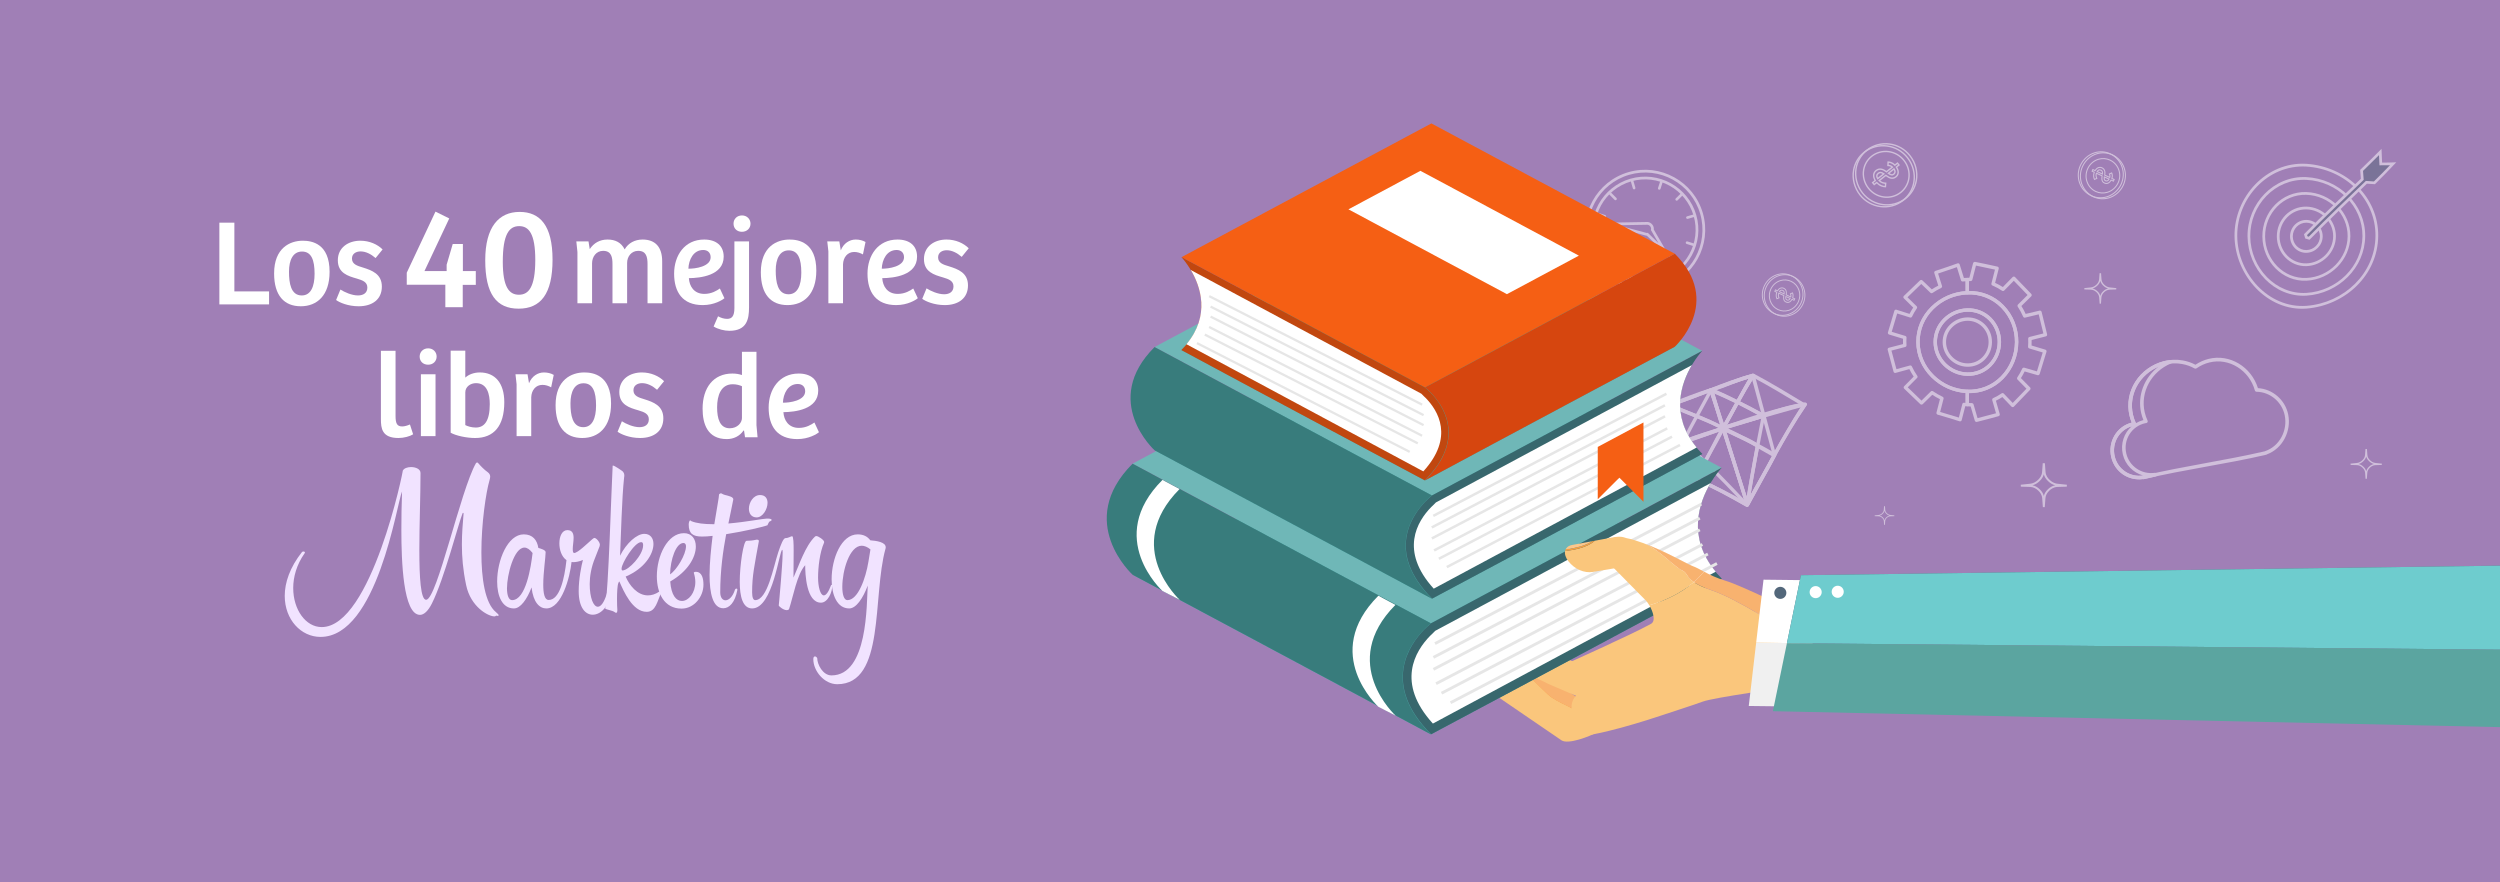 <?xml version="1.0" encoding="utf-8"?>
<!-- Generator: Adobe Illustrator 17.0.0, SVG Export Plug-In . SVG Version: 6.00 Build 0)  -->
<!DOCTYPE svg PUBLIC "-//W3C//DTD SVG 1.1//EN" "http://www.w3.org/Graphics/SVG/1.1/DTD/svg11.dtd">
<svg version="1.1" id="Capa_1" xmlns="http://www.w3.org/2000/svg" xmlns:xlink="http://www.w3.org/1999/xlink" x="0px" y="0px"
	 width="850px" height="300px" viewBox="0 0 850 300" enable-background="new 0 0 850 300" xml:space="preserve">
<rect x="-3.603" y="-2.98" fill="#A07FB6" width="857.206" height="305.96"/>
<g opacity="0.5">
	<path fill="#FFFFFF" d="M558.463,155.179c-0.176-0.163-0.228-0.41-0.136-0.616c2.63-5.772,5.652-11.185,8.807-16.937
		c0.075-0.135,0.207-0.245,0.367-0.299c9.442-3.381,18.738-7.322,28.368-10.284c0.16-0.05,0.332-0.039,0.473,0.037
		c5.969,3.147,11.782,6.745,17.263,10.032c0.195,0.12,0.29,0.351,0.242,0.586c-0.047,0.234-0.23,0.428-0.464,0.492
		c-18.308,4.976-36.469,10.512-54.26,17.119C558.896,155.395,558.637,155.345,558.463,155.179z M595.914,128.282
		c-9.418,2.898-18.539,6.678-27.779,9.982c-2.887,5.274-5.648,10.276-8.113,15.512c17.023-6.126,34.244-11.706,51.736-16.349
		C606.697,134.381,601.371,131.15,595.914,128.282z"/>
	<path fill="#FFFFFF" d="M593.833,172.128c-11.467-6.855-22.897-11.078-35.698-16.628c-0.231-0.107-0.379-0.321-0.369-0.544
		c0.009-0.223,0.167-0.408,0.408-0.475c18.718-5.15,36.244-14.169,55.491-17.594c0.244-0.045,0.492,0.057,0.63,0.25
		c0.139,0.193,0.138,0.444,0.005,0.635c-7.594,10.884-13.736,23.693-19.695,34.174c-0.075,0.125-0.196,0.216-0.336,0.249
		C594.129,172.227,593.972,172.202,593.833,172.128z M560.035,155.124c12.024,5.101,22.93,9.301,33.819,15.751
		c5.664-10.023,11.519-22.008,18.61-32.582C594.369,141.926,577.634,149.955,560.035,155.124z"/>
	<path fill="#FFFFFF" d="M593.741,172.273c-11.289-6.603-22.86-11.496-35.475-16.809c-0.232-0.112-0.379-0.332-0.366-0.55
		c0.015-0.217,0.175-0.393,0.422-0.452c4.789-1.097,9.272-2.94,13.777-4.782c0.213-0.087,0.451-0.056,0.608,0.088
		c7.43,6.462,14.876,14.301,21.686,21.515c0.151,0.155,0.199,0.402,0.116,0.622c-0.005,0.011-0.008,0.022-0.012,0.033
		c-0.058,0.159-0.17,0.279-0.314,0.345c-0.009,0.004-0.016,0.004-0.025,0.009C594.021,172.348,593.874,172.34,593.741,172.273z
		 M560.186,155.151c10.914,4.479,21.075,8.713,31.096,14.518c-6.144-6.548-12.633-13.113-19.156-18.79
		C568.201,152.459,564.286,154.036,560.186,155.151z"/>
	<path fill="#FFFFFF" d="M593.925,172.068c-0.207-0.106-0.333-0.343-0.299-0.592c1.348-10.159,3.328-19.56,5.38-30.261
		c0.041-0.23,0.211-0.42,0.427-0.497c4.588-1.651,9.232-3.195,14.084-3.828c0.248-0.034,0.499,0.077,0.641,0.276
		c0.14,0.196,0.142,0.442,0.009,0.629c-7.422,11.15-13.666,23.255-19.469,34.004c-0.064,0.136-0.182,0.228-0.312,0.28
		C594.239,172.134,594.071,172.136,593.925,172.068z M600.099,141.723c-1.821,9.356-3.531,17.875-4.894,26.516
		c5.232-9.344,10.723-19.988,17.113-29.987C608.14,138.989,604.099,140.313,600.099,141.723z"/>
	<path fill="#FFFFFF" d="M576.704,163.299c-0.221,0.027-0.413-0.089-0.488-0.303c-3.041-8.378-6.087-16.754-9.139-25.127
		c-0.079-0.214,0.007-0.423,0.215-0.544c0.205-0.129,0.487-0.133,0.726-0.021c6.303,2.711,12.081,4.503,18.13,7.769
		c0.286,0.144,0.395,0.493,0.241,0.782c-3.079,6.258-6.37,11.203-9.159,17.036c-0.066,0.147-0.181,0.267-0.314,0.34
		C576.847,163.268,576.776,163.293,576.704,163.299z M568.782,138.888c2.675,7.433,5.347,14.866,8.015,22.303
		c2.538-5.227,5.476-9.76,8.252-15.326C579.628,143.014,574.411,141.309,568.782,138.888z"/>
	<path fill="#FFFFFF" d="M593.852,172.335c-5.57-3.027-11.594-6.711-17.367-9.024c-0.285-0.134-0.408-0.471-0.27-0.748
		c3.025-5.259,5.845-11.748,9.169-17.442c0.131-0.194,0.379-0.289,0.63-0.224c0.257,0.057,0.468,0.239,0.537,0.461
		c2.68,8.728,5.364,17.451,8.048,26.17c0.07,0.223,0.009,0.487-0.154,0.666c-0.054,0.059-0.113,0.102-0.18,0.137
		C594.132,172.391,593.983,172.393,593.852,172.335z M577.525,162.545c5.207,2.158,10.6,5.395,15.637,8.121
		c-2.471-7.924-4.944-15.85-7.415-23.777C582.792,152.01,580.239,157.762,577.525,162.545z"/>
	<path fill="#FFFFFF" d="M594.117,172.126c-0.216,0.012-0.401-0.12-0.472-0.343c-2.792-8.671-5.586-17.339-8.385-26
		c-0.072-0.22,0.016-0.433,0.218-0.548c0.201-0.124,0.478-0.116,0.698,0.007c6.055,3.027,11.679,5.305,17.484,8.965
		c0.138,0.076,0.234,0.204,0.276,0.356c0.039,0.15,0.021,0.31-0.058,0.45c-3.119,6.189-6.398,11.064-9.245,16.741
		c-0.066,0.142-0.178,0.256-0.31,0.319C594.254,172.106,594.191,172.122,594.117,172.126z M586.893,146.892
		c2.455,7.701,4.906,15.409,7.358,23.115c2.589-5.096,5.521-9.559,8.331-15.059C597.375,151.736,592.305,149.605,586.893,146.892z"
		/>
	<path fill="#FFFFFF" d="M594.128,171.944c-0.242,0.068-0.47-0.048-0.55-0.299c-2.763-8.627-5.529-17.249-8.295-25.868
		c-0.139-0.439,0.515-0.738,0.958-0.491c4.02,2.059,7.631,3.054,11.631,5.678c0.222,0.14,0.342,0.396,0.29,0.631
		c-1.267,6.967-2.494,13.4-3.559,19.787c-0.029,0.223-0.171,0.412-0.358,0.514C594.204,171.917,594.165,171.933,594.128,171.944z
		 M586.922,146.916c2.314,7.309,4.628,14.614,6.941,21.927c0.917-5.563,1.997-11.026,3.036-17.118
		C593.511,149.682,590.363,148.671,586.922,146.916z"/>
	<path fill="#FFFFFF" d="M558.333,155.222c-0.17-0.164-0.219-0.409-0.126-0.624c2.692-5.857,5.858-11.129,9.015-17.161
		c0.077-0.14,0.207-0.255,0.365-0.313c4.682-1.808,9.349-3.711,14.156-5.179c0.334-0.103,0.676,0.064,0.765,0.37
		c1.271,4.382,2.545,8.756,3.82,13.129c0.089,0.304-0.087,0.65-0.396,0.769c-8.847,3.429-18.127,5.62-26.951,9.129
		C558.755,155.432,558.501,155.387,558.333,155.222z M581.468,133.24c-4.487,1.429-8.868,3.171-13.262,4.847
		c-2.891,5.511-5.766,10.446-8.312,15.695c8.301-3.077,16.869-5.351,25.152-8.46C583.85,141.295,582.658,137.271,581.468,133.24z"/>
	<path fill="#FFFFFF" d="M585.602,146.1c-5.946-3.028-11.883-5.234-18.243-7.898c-0.228-0.102-0.367-0.31-0.347-0.535
		c0.019-0.223,0.19-0.416,0.436-0.488c9.615-2.865,18.66-7.6,28.449-10.031c0.249-0.058,0.505,0.023,0.656,0.215
		c0.148,0.187,0.158,0.446,0.027,0.653c-3.71,5.793-6.96,12.188-10.164,17.841c-0.078,0.138-0.211,0.237-0.357,0.279
		C585.912,146.178,585.747,146.172,585.602,146.1z M569.291,137.767c5.646,2.285,11.004,4.363,16.352,7.05
		c2.882-5.122,5.817-10.784,9.075-16.136C586.032,131.094,577.832,135.008,569.291,137.767z"/>
	<path fill="#FFFFFF" d="M571.928,150.559c-0.161-0.161-0.199-0.405-0.101-0.62c2.867-5.88,6.12-11.384,9.409-17.614
		c0.163-0.302,0.541-0.455,0.838-0.328c6.036,2.461,12.066,5.782,17.74,8.794c0.2,0.108,0.311,0.334,0.277,0.58
		c-0.033,0.242-0.202,0.457-0.432,0.536c-8.961,3.16-18.275,5.204-27.099,8.769C572.335,150.767,572.091,150.722,571.928,150.559z
		 M582.022,133.322c-2.958,5.561-5.862,10.593-8.505,15.786c8.023-3.047,16.346-5.163,24.478-7.875
		C592.843,138.449,587.441,135.57,582.022,133.322z"/>
	<path fill="#FFFFFF" d="M603.083,155.445c-5.577-3.051-11.624-6.927-17.452-9.342c-0.145-0.065-0.249-0.186-0.296-0.329
		c-0.046-0.147-0.034-0.306,0.046-0.443c3.298-5.421,6.395-12.255,10.051-18.023c0.136-0.195,0.398-0.286,0.653-0.214
		c0.263,0.064,0.473,0.256,0.535,0.485c2.41,9.007,4.826,18.015,7.25,27.017c0.063,0.231-0.008,0.502-0.181,0.694
		c-0.056,0.064-0.119,0.113-0.189,0.146C603.364,155.503,603.214,155.507,603.083,155.445z M586.721,145.318
		c5.251,2.251,10.669,5.647,15.715,8.406c-2.239-8.192-4.474-16.391-6.702-24.591C592.483,134.337,589.676,140.378,586.721,145.318z
		"/>
	<path fill="#FFFFFF" d="M585.899,146.073c-0.235,0.009-0.43-0.128-0.503-0.349c-1.419-4.317-2.834-8.634-4.255-12.946
		c-0.099-0.3,0.097-0.609,0.435-0.699c4.844-1.29,9.31-3.898,14.242-4.936c0.251-0.054,0.512,0.044,0.664,0.238
		c0.155,0.196,0.163,0.445,0.028,0.648c-3.622,5.9-6.909,11.98-10.049,17.677c-0.072,0.144-0.196,0.258-0.338,0.319
		C586.051,146.058,585.977,146.073,585.899,146.073z M582.533,132.983c1.183,3.657,2.367,7.315,3.55,10.974
		c2.706-4.935,5.558-10.021,8.562-15.3C590.517,129.808,586.629,131.763,582.533,132.983z"/>
	<path fill="#FFFFFF" d="M585.404,145.75c-1.418-4.318-2.836-8.636-4.255-12.952c-0.074-0.221,0.013-0.453,0.214-0.595
		c0.203-0.147,0.475-0.17,0.704-0.068c6.091,2.521,12.064,5.516,17.809,8.645c0.2,0.103,0.312,0.326,0.282,0.573
		c-0.03,0.249-0.195,0.472-0.421,0.56c-4.428,1.747-9.223,2.246-13.605,4.138C585.825,146.183,585.502,146.049,585.404,145.75z
		 M582.787,133.765c1.185,3.658,2.368,7.317,3.551,10.978c3.807-1.499,7.856-2.198,11.727-3.487
		C593.067,138.417,587.988,135.98,582.787,133.765z"/>
	<path fill="#FFFFFF" d="M656.682,128.319c-3.284-3.238-5.116-7.47-5.146-12.011c-0.031-4.534,1.753-8.767,5.03-11.997
		c3.276-3.234,7.655-5.164,12.318-5.356c4.667-0.192,9.05,1.488,12.33,4.81c6.762,6.874,6.646,18.191-0.111,25.072
		c-3.276,3.319-7.612,5.004-12.219,4.817C664.28,133.467,659.95,131.54,656.682,128.319z M657.392,105.102
		c-3.06,3.024-4.724,6.976-4.698,11.206s1.737,8.187,4.8,11.217c3.05,3.019,7.091,4.81,11.39,4.971
		c4.304,0.161,8.348-1.414,11.403-4.505c6.309-6.4,6.411-16.987,0.097-23.376c-3.057-3.1-7.149-4.668-11.5-4.502
		C664.536,100.279,660.45,102.075,657.392,105.102z M660.785,124.3c-4.475-4.459-4.524-11.517-0.048-15.979
		c2.173-2.158,5.069-3.419,8.15-3.502c3.078-0.081,5.975,1.051,8.147,3.229c4.475,4.496,4.425,12.01-0.054,16.515
		c-2.167,2.173-5.043,3.308-8.093,3.227C665.833,127.712,662.958,126.456,660.785,124.3z M661.566,109.121
		c-4.029,4.014-3.988,10.369,0.034,14.383c1.955,1.941,4.539,3.064,7.287,3.128c2.746,0.063,5.329-0.96,7.279-2.913
		c4.027-4.045,4.067-10.792,0.039-14.824c-1.95-1.959-4.55-2.984-7.318-2.917C666.117,106.042,663.515,107.174,661.566,109.121z"/>
	<path fill="#FFFFFF" d="M660.785,124.3c-4.475-4.459-4.524-11.517-0.048-15.979c2.173-2.158,5.069-3.419,8.15-3.502
		c3.078-0.081,5.975,1.051,8.147,3.229c4.475,4.496,4.425,12.01-0.054,16.515c-2.167,2.173-5.043,3.308-8.093,3.227
		C665.833,127.712,662.958,126.456,660.785,124.3z M661.566,109.121c-4.029,4.014-3.988,10.369,0.034,14.383
		c1.955,1.941,4.539,3.064,7.287,3.128c2.746,0.063,5.329-0.96,7.279-2.913c4.027-4.045,4.067-10.792,0.039-14.824
		c-1.95-1.959-4.55-2.984-7.318-2.917C666.117,106.042,663.515,107.174,661.566,109.121z M662.968,122.167
		c-1.586-1.582-2.468-3.651-2.474-5.847c-0.012-2.207,0.856-4.285,2.444-5.873c1.587-1.582,3.699-2.491,5.949-2.535
		c2.247-0.043,4.362,0.793,5.95,2.384c1.584,1.584,2.447,3.727,2.439,6.006c-0.007,2.283-0.883,4.42-2.465,6.003
		c-1.587,1.597-3.691,2.435-5.924,2.395C666.651,124.658,664.553,123.751,662.968,122.167z M663.766,111.252
		c-1.372,1.366-2.123,3.159-2.111,5.062c0.005,1.904,0.759,3.687,2.13,5.052c1.362,1.363,3.176,2.145,5.103,2.174
		c1.927,0.033,3.737-0.699,5.108-2.073c1.362-1.363,2.119-3.205,2.122-5.166c0.006-1.959-0.742-3.8-2.102-5.168
		c-1.371-1.366-3.189-2.097-5.128-2.063C666.95,109.105,665.126,109.886,663.766,111.252z"/>
	<path fill="#FFFFFF" d="M666.276,143.25c-2.486-0.785-4.972-1.548-7.461-2.259c-0.149-0.04-0.274-0.142-0.35-0.272
		c-0.077-0.131-0.1-0.287-0.065-0.432c0.391-1.521,0.784-3.045,1.177-4.568c-0.899-0.443-1.773-0.942-2.604-1.49
		c-1.084,1.056-2.167,2.115-3.248,3.185c-0.215,0.21-0.601,0.21-0.818,0c-1.827-1.783-3.658-3.536-5.492-5.277
		c-0.222-0.216-0.226-0.578-0.006-0.804c1.08-1.114,2.163-2.211,3.247-3.296c-0.541-0.801-1.034-1.649-1.474-2.539
		c-1.555,0.411-3.108,0.838-4.661,1.286c-0.147,0.047-0.305,0.028-0.438-0.048c-0.132-0.071-0.232-0.195-0.269-0.342
		c-0.666-2.467-1.332-4.95-1.999-7.452c-0.086-0.312,0.101-0.627,0.408-0.71c1.599-0.421,3.2-0.833,4.801-1.239
		c-0.028-0.632-0.028-1.232-0.002-1.819c-1.573-0.469-3.149-0.945-4.725-1.434c-0.146-0.046-0.273-0.153-0.347-0.289
		c-0.074-0.132-0.089-0.296-0.05-0.439c0.727-2.467,1.457-4.912,2.188-7.342c0.044-0.146,0.147-0.265,0.283-0.332
		c0.127-0.067,0.29-0.079,0.44-0.025c1.479,0.488,2.958,0.957,4.435,1.412c0.375-0.746,0.793-1.462,1.248-2.144
		c-1.061-1.037-2.121-2.083-3.184-3.145c-0.226-0.229-0.228-0.587-0.006-0.801c1.827-1.741,3.658-3.497,5.492-5.284
		c0.227-0.22,0.596-0.223,0.825-0.005c1.065,1.02,2.128,2.033,3.19,3.041c0.699-0.455,1.439-0.882,2.214-1.276
		c-0.454-1.429-0.908-2.857-1.363-4.286c-0.046-0.142-0.033-0.297,0.039-0.433c0.073-0.135,0.196-0.236,0.347-0.284
		c2.501-0.809,5.003-1.669,7.508-2.557c0.151-0.052,0.315-0.043,0.442,0.015c0.137,0.067,0.242,0.184,0.289,0.327
		c0.481,1.536,0.962,3.078,1.442,4.623c0.077-0.007,0.148-0.011,0.227-0.015c0.311-0.01,0.62-0.022,0.93-0.032
		c0.32-0.013,0.579,0.235,0.581,0.552c-0.002,1.495-0.002,2.99-0.002,4.485c0,0.322-0.26,0.59-0.582,0.602
		c-4.348,0.166-8.434,1.962-11.492,4.989c-3.06,3.024-4.724,6.976-4.698,11.206s1.737,8.187,4.8,11.217
		c3.05,3.019,7.091,4.81,11.39,4.971c0.318,0.011,0.574,0.277,0.574,0.599c0,1.499,0,2.996-0.001,4.494
		c0,0.322-0.256,0.567-0.574,0.552c-0.23-0.006-0.456-0.012-0.683-0.019c-0.409,1.589-0.817,3.173-1.227,4.752
		c-0.035,0.147-0.133,0.268-0.264,0.337c-0.089,0.048-0.188,0.072-0.29,0.065C666.369,143.274,666.326,143.267,666.276,143.25z
		 M667.792,136.939c0.099,0.014,0.197,0.019,0.297,0.022c0.072,0.002,0.146,0.004,0.219,0.005c0-1.114,0-2.228-0.001-3.343
		c-4.387-0.319-8.495-2.215-11.626-5.305c-3.284-3.238-5.116-7.47-5.146-12.011c-0.031-4.534,1.753-8.767,5.03-11.997
		c3.14-3.102,7.29-4.999,11.736-5.325c-0.002-1.112-0.002-2.223-0.002-3.335c-0.113,0.004-0.228,0.007-0.341,0.011
		c-0.206,0.01-0.406,0.022-0.611,0.051c-0.282,0.027-0.524-0.132-0.607-0.382c-0.466-1.504-0.933-3.002-1.401-4.498
		c-2.13,0.751-4.26,1.48-6.387,2.174c0.445,1.4,0.89,2.802,1.333,4.205c0.088,0.269-0.043,0.561-0.303,0.688
		c-1.032,0.507-2.009,1.075-2.908,1.687c-0.232,0.159-0.551,0.132-0.737-0.055c-1.038-0.988-2.076-1.978-3.115-2.979
		c-1.56,1.525-3.119,3.028-4.674,4.52c1.039,1.03,2.073,2.045,3.11,3.053c0.195,0.191,0.226,0.496,0.073,0.716
		c-0.617,0.882-1.17,1.827-1.642,2.82c-0.123,0.245-0.42,0.382-0.693,0.288c-1.45-0.441-2.9-0.893-4.351-1.368
		c-0.621,2.066-1.243,4.141-1.86,6.229c1.538,0.48,3.075,0.948,4.612,1.407c0.264,0.08,0.433,0.326,0.418,0.591
		c-0.063,0.815-0.064,1.666-0.003,2.587c0.015,0.27-0.164,0.515-0.43,0.582c-1.566,0.4-3.132,0.804-4.696,1.221
		c0.568,2.119,1.134,4.225,1.698,6.321c1.524-0.43,3.049-0.843,4.572-1.244c0.275-0.079,0.56,0.057,0.674,0.312
		c0.527,1.134,1.148,2.204,1.844,3.187c0.159,0.224,0.134,0.53-0.058,0.721c-1.062,1.056-2.121,2.12-3.179,3.202
		c1.561,1.489,3.119,2.99,4.675,4.512c1.057-1.05,2.117-2.089,3.177-3.125c0.198-0.182,0.508-0.217,0.738-0.051
		c1.019,0.708,2.118,1.336,3.261,1.867c0.256,0.12,0.396,0.404,0.324,0.673c-0.386,1.497-0.772,2.992-1.156,4.484
		c2.118,0.61,4.235,1.254,6.352,1.916c0.397-1.54,0.795-3.083,1.193-4.631c0.067-0.252,0.298-0.42,0.557-0.408
		C667.766,136.939,667.778,136.937,667.792,136.939z"/>
	<path fill="#FFFFFF" d="M671.715,143.377c-0.135-0.081-0.238-0.209-0.283-0.362c-0.468-1.609-0.939-3.214-1.409-4.812
		c-0.08,0-0.161-0.004-0.247-0.007c-0.296-0.017-0.595-0.034-0.891-0.053c-0.319-0.015-0.575-0.284-0.575-0.605
		c0-1.495,0-2.99-0.001-4.484c0-0.321,0.256-0.568,0.576-0.557c4.304,0.161,8.348-1.414,11.403-4.505
		c6.309-6.4,6.411-16.987,0.097-23.376c-3.057-3.1-7.149-4.668-11.5-4.502c-0.324,0.01-0.585-0.238-0.583-0.558
		c-0.002-1.491-0.002-2.983-0.002-4.475c0-0.32,0.26-0.59,0.585-0.605c0.141-0.007,0.281-0.017,0.419-0.031
		c0.096-0.007,0.192-0.015,0.283-0.022c0.42-1.634,0.839-3.274,1.258-4.918c0.037-0.151,0.137-0.285,0.272-0.37
		c0.132-0.089,0.286-0.109,0.442-0.089c2.532,0.5,5.064,1.027,7.592,1.603c0.309,0.07,0.501,0.389,0.417,0.708
		c-0.41,1.605-0.821,3.213-1.23,4.816c0.923,0.415,1.806,0.896,2.628,1.426c1.108-1.136,2.218-2.269,3.329-3.393
		c0.23-0.227,0.595-0.229,0.822,0c1.836,1.879,3.668,3.788,5.497,5.712c0.108,0.112,0.17,0.268,0.17,0.424
		c-0.001,0.156-0.062,0.303-0.171,0.413c-1.113,1.082-2.224,2.182-3.336,3.291c0.535,0.846,1.02,1.75,1.449,2.685
		c1.573-0.391,3.147-0.764,4.72-1.116c0.159-0.036,0.309-0.008,0.439,0.079c0.133,0.084,0.231,0.214,0.266,0.364
		c0.622,2.555,1.244,5.092,1.864,7.61c0.035,0.15,0.011,0.307-0.068,0.44c-0.079,0.13-0.205,0.227-0.356,0.263
		c-1.613,0.399-3.223,0.807-4.832,1.223c0.017,0.63,0.007,1.261-0.029,1.88c1.566,0.48,3.132,0.953,4.695,1.412
		c0.148,0.044,0.269,0.148,0.339,0.283c0.072,0.13,0.084,0.293,0.041,0.439c-0.773,2.49-1.545,5.005-2.314,7.533
		c-0.046,0.153-0.151,0.279-0.287,0.357c-0.132,0.077-0.292,0.092-0.437,0.061c-1.462-0.404-2.922-0.829-4.385-1.268
		c-0.384,0.79-0.809,1.547-1.267,2.264c1.038,1.066,2.074,2.12,3.11,3.16c0.218,0.224,0.216,0.598-0.007,0.83
		c-1.834,1.921-3.666,3.829-5.492,5.708c-0.216,0.231-0.605,0.224-0.818,0c-1.034-1.077-2.069-2.164-3.106-3.254
		c-0.693,0.451-1.428,0.87-2.197,1.242c0.437,1.508,0.872,3.018,1.308,4.529c0.086,0.316-0.084,0.639-0.391,0.727
		c-2.459,0.694-4.917,1.337-7.371,1.951c-0.056,0.01-0.113,0.015-0.167,0.014C671.89,143.455,671.794,143.426,671.715,143.377z
		 M677.361,136.061c-0.08-0.281,0.05-0.579,0.307-0.695c1.027-0.465,1.999-1.013,2.884-1.62c0.225-0.163,0.539-0.121,0.736,0.079
		c1.014,1.063,2.025,2.122,3.035,3.171c1.557-1.594,3.113-3.21,4.676-4.837c-1.013-1.023-2.026-2.062-3.041-3.107
		c-0.191-0.198-0.217-0.518-0.058-0.754c0.614-0.91,1.174-1.909,1.661-2.961c0.123-0.264,0.413-0.393,0.691-0.325
		c1.436,0.431,2.874,0.853,4.309,1.255c0.653-2.152,1.308-4.297,1.963-6.428c-1.524-0.446-3.051-0.904-4.576-1.369
		c-0.256-0.082-0.426-0.335-0.406-0.613c0.074-0.876,0.086-1.78,0.038-2.684c-0.011-0.285,0.171-0.538,0.44-0.607
		c1.575-0.405,3.151-0.803,4.728-1.19c-0.528-2.152-1.056-4.319-1.587-6.494c-1.541,0.353-3.081,0.725-4.622,1.112
		c-0.272,0.074-0.557-0.069-0.674-0.338c-0.515-1.188-1.128-2.323-1.818-3.358c-0.157-0.236-0.128-0.557,0.069-0.759
		c1.085-1.09,2.173-2.173,3.261-3.24c-1.557-1.627-3.116-3.243-4.679-4.837c-1.086,1.095-2.171,2.201-3.255,3.309
		c-0.192,0.203-0.507,0.234-0.737,0.081c-1.01-0.685-2.117-1.287-3.296-1.786c-0.26-0.111-0.394-0.39-0.326-0.675
		c0.401-1.572,0.803-3.145,1.205-4.72c-2.151-0.485-4.303-0.936-6.457-1.368c-0.41,1.603-0.819,3.203-1.227,4.8
		c-0.069,0.263-0.302,0.45-0.567,0.462c-0.008,0-0.021,0.001-0.035,0.001c-0.079,0.002-0.159,0.002-0.238,0.002
		c-0.1,0.004-0.196,0.014-0.297,0.022c0,1.118,0,2.233,0,3.349c4.45-0.036,8.604,1.64,11.748,4.823
		c6.762,6.874,6.646,18.191-0.111,25.072c-3.14,3.18-7.252,4.861-11.645,4.831c0,1.115,0,2.231,0,3.348
		c0.106,0.006,0.211,0.012,0.319,0.018c0.209,0.009,0.417,0.016,0.624,0.006c0.269,0.03,0.516,0.176,0.597,0.44
		c0.456,1.558,0.912,3.123,1.367,4.689c2.091-0.528,4.184-1.076,6.277-1.658C678.216,139.025,677.788,137.541,677.361,136.061z"/>
	<path fill="#FFFFFF" d="M609.12,93.595c1.712,0.809,3.009,2.253,3.642,4.051c0.634,1.799,0.533,3.739-0.277,5.486
		c-0.88,1.901-2.512,3.349-4.489,3.948c-1.628,0.495-3.373,0.362-4.914-0.367c-3.546-1.693-5.044-5.947-3.365-9.535
		c0.883-1.897,2.515-3.344,4.491-3.944l0,0C605.836,92.738,607.58,92.867,609.12,93.595z M612.198,102.998
		c0.771-1.671,0.869-3.525,0.262-5.244c-0.606-1.717-1.842-3.098-3.477-3.868c-1.47-0.694-3.136-0.815-4.69-0.343
		c-1.888,0.573-3.448,1.955-4.289,3.768c-1.602,3.43-0.17,7.498,3.215,9.109c1.47,0.697,3.136,0.82,4.692,0.349
		C609.799,106.198,611.357,104.815,612.198,102.998z"/>
	<path fill="#FFFFFF" d="M609.774,93.904c1.713,0.813,3.011,2.259,3.643,4.057c0.634,1.797,0.531,3.733-0.28,5.478
		c-0.882,1.898-2.514,3.345-4.49,3.945c-1.628,0.495-3.372,0.366-4.912-0.361c-3.542-1.683-5.041-5.941-3.367-9.537
		c0.881-1.901,2.513-3.349,4.489-3.948l0.001-0.001C606.487,93.043,608.233,93.174,609.774,93.904z M612.852,103.304
		c0.773-1.668,0.873-3.52,0.265-5.238c-0.605-1.716-1.844-3.097-3.48-3.872c-1.47-0.696-3.137-0.82-4.692-0.348h-0.001
		c-1.887,0.572-3.447,1.956-4.287,3.772c-1.597,3.438-0.164,7.508,3.216,9.111c1.47,0.695,3.136,0.816,4.691,0.344
		C610.45,106.499,612.009,105.118,612.852,103.304z"/>
	<path fill="#FFFFFF" d="M609.026,95.502c1.29,0.607,2.266,1.693,2.745,3.052s0.406,2.828-0.203,4.147
		c-0.663,1.438-1.894,2.528-3.385,2.982c-1.227,0.373-2.544,0.28-3.702-0.263c-1.287-0.605-2.264-1.69-2.744-3.048
		c-0.478-1.359-0.406-2.83,0.203-4.152c0.661-1.44,1.893-2.531,3.384-2.983h0.002C606.552,94.863,607.866,94.959,609.026,95.502z
		 M611.281,102.568c0.572-1.243,0.642-2.627,0.191-3.904c-0.452-1.278-1.37-2.298-2.583-2.867c-1.089-0.512-2.324-0.6-3.479-0.25
		l-0.002,0.001c-1.402,0.425-2.561,1.452-3.182,2.805c-0.571,1.245-0.641,2.631-0.189,3.908c0.451,1.279,1.369,2.298,2.58,2.865
		c1.089,0.511,2.326,0.599,3.481,0.247C609.499,104.946,610.659,103.921,611.281,102.568z"/>
	<path fill="#FFFFFF" d="M605.874,97.711c0.216,0.001,0.435,0.051,0.652,0.15c0.256,0.12,0.461,0.274,0.61,0.454
		c0.149,0.182,0.254,0.384,0.313,0.601c0.059,0.215,0.086,0.44,0.081,0.667c-0.004,0.184-0.022,0.375-0.054,0.565
		c0.424,0.197,0.848,0.394,1.271,0.591c0.022-0.151,0.02-0.281-0.007-0.39c-0.044-0.165-0.089-0.297-0.132-0.381
		c-0.025-0.05-0.05-0.101-0.075-0.152c0.326-0.147,0.654-0.295,0.981-0.442c0.022,0.045,0.044,0.089,0.067,0.135
		c0.03,0.064,0.066,0.149,0.106,0.254c0.042,0.109,0.074,0.241,0.095,0.398c0.021,0.149,0.027,0.32,0.014,0.518
		c-0.007,0.151-0.041,0.321-0.095,0.503c0.238,0.11,0.474,0.22,0.712,0.331c-0.122,0.266-0.244,0.532-0.366,0.797
		c-0.237-0.11-0.472-0.22-0.708-0.33c-0.129,0.208-0.266,0.382-0.408,0.518c-0.178,0.168-0.366,0.294-0.56,0.373
		c-0.203,0.085-0.401,0.116-0.602,0.108c-0.203-0.009-0.401-0.059-0.587-0.148c-0.261-0.121-0.461-0.273-0.596-0.454
		c-0.133-0.179-0.225-0.38-0.271-0.593c-0.046-0.206-0.059-0.429-0.041-0.664c0.016-0.179,0.037-0.357,0.063-0.535
		c-0.495-0.23-0.99-0.461-1.484-0.69c-0.02,0.085-0.034,0.165-0.04,0.244c-0.011,0.134-0.008,0.258,0.009,0.383
		c0.016,0.123,0.043,0.242,0.078,0.352c0.036,0.113,0.076,0.22,0.121,0.321c0.023,0.051,0.047,0.103,0.07,0.154
		c-0.333,0.141-0.667,0.282-1.001,0.422c-0.022-0.043-0.044-0.086-0.066-0.13c-0.063-0.125-0.12-0.266-0.167-0.423
		c-0.05-0.161-0.085-0.336-0.103-0.542c-0.019-0.198-0.012-0.414,0.018-0.64c0.023-0.183,0.073-0.378,0.139-0.579
		c-0.23-0.108-0.46-0.214-0.69-0.322c0.122-0.266,0.244-0.532,0.365-0.798c0.238,0.111,0.475,0.221,0.713,0.332
		c0.118-0.174,0.246-0.327,0.384-0.456c0.173-0.163,0.363-0.289,0.562-0.374c0.053-0.022,0.106-0.042,0.161-0.058
		C605.554,97.736,605.711,97.713,605.874,97.711z M603.735,98.766c-0.032,0.069-0.064,0.141-0.096,0.21
		c0.223,0.103,0.446,0.206,0.668,0.311c-0.017,0.047-0.036,0.095-0.053,0.141c-0.086,0.228-0.143,0.446-0.171,0.648
		c-0.027,0.203-0.033,0.392-0.017,0.566c0.018,0.182,0.047,0.337,0.091,0.476c0.027,0.086,0.054,0.167,0.087,0.242
		c0.14-0.06,0.281-0.119,0.422-0.179c-0.025-0.066-0.049-0.132-0.069-0.202c-0.04-0.127-0.07-0.265-0.09-0.405
		c-0.021-0.148-0.024-0.298-0.01-0.455c0.013-0.159,0.049-0.323,0.107-0.498c0.019-0.057,0.038-0.113,0.058-0.171
		c0.674,0.314,1.349,0.628,2.023,0.942c-0.007,0.04-0.013,0.08-0.02,0.121c-0.033,0.21-0.059,0.421-0.077,0.632
		c-0.017,0.201-0.007,0.391,0.033,0.564c0.037,0.171,0.109,0.33,0.214,0.471c0.105,0.139,0.264,0.259,0.478,0.358
		c0.153,0.072,0.312,0.112,0.474,0.119c0.157,0.007,0.314-0.018,0.468-0.083c0.157-0.065,0.311-0.169,0.46-0.311
		c0.149-0.14,0.29-0.331,0.422-0.567c0.025-0.043,0.049-0.087,0.073-0.131c0.229,0.105,0.455,0.212,0.684,0.318
		c0.031-0.069,0.063-0.139,0.095-0.208c-0.226-0.107-0.453-0.212-0.679-0.317c0.015-0.046,0.031-0.092,0.047-0.138
		c0.072-0.209,0.113-0.396,0.122-0.557c0.011-0.174,0.007-0.322-0.012-0.45c-0.019-0.133-0.044-0.244-0.076-0.331
		c-0.013-0.03-0.025-0.058-0.034-0.086c-0.135,0.06-0.267,0.12-0.402,0.18c0.03,0.08,0.061,0.175,0.088,0.284
		c0.056,0.207,0.043,0.461-0.032,0.749c-0.017,0.062-0.033,0.125-0.05,0.187c-0.614-0.287-1.229-0.572-1.843-0.857
		c0.008-0.042,0.017-0.084,0.025-0.126c0.043-0.212,0.066-0.426,0.07-0.632c0.005-0.198-0.019-0.392-0.068-0.574
		c-0.048-0.175-0.131-0.333-0.253-0.482c-0.119-0.145-0.287-0.269-0.5-0.37c-0.178-0.081-0.35-0.121-0.524-0.121
		c-0.181,0.002-0.351,0.037-0.508,0.103c-0.167,0.072-0.32,0.173-0.468,0.313c-0.146,0.136-0.282,0.308-0.406,0.509
		c-0.024,0.041-0.049,0.082-0.074,0.122C604.187,98.977,603.96,98.871,603.735,98.766z M606.219,98.597
		c0.231,0.108,0.392,0.265,0.478,0.468c0.084,0.198,0.107,0.483,0.066,0.873c-0.008,0.076-0.016,0.152-0.023,0.228
		c-0.659-0.309-1.32-0.615-1.98-0.922c0.033-0.053,0.066-0.105,0.098-0.158c0.186-0.295,0.386-0.477,0.645-0.568
		C605.723,98.452,605.962,98.479,606.219,98.597z M606.464,99.68c0.009-0.258-0.024-0.402-0.057-0.48
		c-0.055-0.132-0.161-0.232-0.321-0.308c-0.188-0.087-0.349-0.107-0.514-0.057l-0.001,0.001c-0.116,0.041-0.231,0.132-0.338,0.27
		C605.643,99.297,606.053,99.488,606.464,99.68z M608.877,101.41c-0.029,0.051-0.059,0.103-0.088,0.155
		c-0.182,0.323-0.391,0.523-0.619,0.597c-0.009,0.003-0.017,0.005-0.026,0.008c-0.22,0.066-0.431,0.055-0.629-0.037
		c-0.107-0.051-0.198-0.111-0.271-0.174c-0.086-0.075-0.148-0.172-0.189-0.284c-0.038-0.108-0.059-0.237-0.063-0.382
		c-0.005-0.145,0.009-0.316,0.039-0.511c0.011-0.071,0.021-0.143,0.032-0.214C607.668,100.849,608.272,101.129,608.877,101.41z
		 M608.078,101.853c0.117-0.038,0.232-0.137,0.343-0.296c-0.368-0.172-0.736-0.343-1.104-0.514
		c-0.008,0.087-0.011,0.164-0.009,0.234c0.004,0.11,0.019,0.205,0.047,0.283c0.021,0.063,0.055,0.111,0.099,0.152
		c0.049,0.044,0.117,0.087,0.198,0.125c0.127,0.06,0.261,0.065,0.406,0.022c0.015,0.051,0.028,0.103,0.043,0.155
		C608.093,101.96,608.086,101.907,608.078,101.853z"/>
	<path fill="#FFFFFF" d="M728.596,162.885c-4.915,0.659-9.578-2.414-10.766-7.413c-1.258-5.295,1.849-10.48,6.958-11.788
		c-0.323-0.78-0.577-1.58-0.763-2.38c-1.932-8.272,3.381-16.348,11.731-18.515c2.107-0.535,4.258-0.625,6.401-0.244
		c1.518,0.27,2.96,0.763,4.285,1.466c1.396-0.927,2.899-1.599,4.484-1.987c7.207-1.796,14.525,2.716,16.773,9.943
		c5.003,0.299,9.286,4.014,10.292,8.991c1.135,5.623-1.912,11.542-7.179,13.5c-0.074,0.066-0.162,0.118-0.269,0.143
		c-13.755,3.219-27.821,5.014-41.562,8.292C728.844,162.926,728.708,162.927,728.596,162.885z M770.219,153.351
		c4.821-1.658,7.63-6.981,6.593-12.099c-0.933-4.597-4.957-7.984-9.579-8.053c-0.267-0.002-0.507-0.19-0.581-0.452
		c-1.913-6.866-8.74-11.173-15.464-9.51c-1.555,0.379-3.031,1.057-4.39,2.003c-0.188,0.129-0.441,0.144-0.646,0.035
		c-1.301-0.735-2.73-1.241-4.249-1.514c-1.97-0.358-3.95-0.28-5.883,0.208c-7.69,1.976-12.572,9.461-10.799,17.077
		c0.223,0.963,0.557,1.915,0.985,2.844c0.077,0.164,0.076,0.361-0.01,0.524c-0.087,0.156-0.233,0.264-0.41,0.304
		c-0.01,0.003-0.023,0.005-0.023,0.005c-0.082,0.013-0.152,0.019-0.312,0.03c-4.673,1.01-7.569,5.675-6.444,10.421
		c1.056,4.45,5.302,7.2,9.71,6.484c0.085-0.01,0.169-0.005,0.247,0.015c13.595-3.21,27.483-5.081,41.09-8.236
		C770.104,153.399,770.161,153.37,770.219,153.351z"/>
	<path fill="#FFFFFF" d="M728.596,162.885c-4.913,0.663-9.579-2.413-10.766-7.413c-1.258-5.295,1.849-10.48,6.958-11.788
		c-0.323-0.78-0.577-1.58-0.763-2.38c-1.932-8.272,3.381-16.348,11.731-18.515c0.612-0.154,1.278-0.27,2.089-0.368
		c0.307-0.034,0.582,0.158,0.648,0.455c0.066,0.297-0.099,0.601-0.382,0.717c-6.636,2.726-10.488,9.741-8.914,16.581
		c0.22,0.962,0.551,1.916,0.979,2.842c0.077,0.164,0.072,0.361-0.012,0.523c-0.091,0.163-0.246,0.253-0.438,0.31
		c-0.024,0.006-0.283,0.029-0.306,0.029c-4.673,1.019-7.581,5.644-6.48,10.328c1.033,4.396,5.281,7.189,9.708,6.554
		c0.239-0.034,0.517,0.146,0.642,0.352c0.101,0.163,0.118,0.366,0.043,0.539c-0.077,0.175-0.237,0.303-0.425,0.344
		c-1.311,0.288-2.621,0.586-3.927,0.897C728.844,162.926,728.708,162.927,728.596,162.885z M719.008,155.173
		c1.05,4.433,5.263,7.179,9.65,6.494c-3.324-0.932-6.054-3.58-6.898-7.175c-0.858-3.646,0.41-7.276,3.01-9.561
		C720.493,146.222,717.941,150.667,719.008,155.173z M728.002,140.437c-1.374-5.967,1.055-12.019,5.809-15.728
		c-6.389,2.732-10.186,9.47-8.591,16.336c0.222,0.96,0.557,1.916,0.984,2.835c0.779-0.462,1.636-0.826,2.555-1.067
		C728.437,142.035,728.186,141.236,728.002,140.437z"/>
	<g>
		<path fill="#FFFFFF" d="M640.874,178.464c-0.092,0-0.184,0-0.276,0c-0.031-0.432-0.064-0.864-0.097-1.296
			c-0.036-0.496-0.326-0.868-0.568-1.092c-0.347-0.334-0.749-0.515-1.159-0.531c-0.452-0.018-0.906-0.032-1.359-0.041
			c-0.005-0.093-0.011-0.186-0.016-0.279c0.452-0.052,0.905-0.1,1.359-0.144c0.411-0.039,0.805-0.234,1.144-0.566
			c0.011-0.009,0.021-0.018,0.032-0.026c0.218-0.213,0.514-0.589,0.55-1.084c0.032-0.432,0.064-0.864,0.097-1.297
			c0.103,0,0.205,0,0.308,0c0.032,0.432,0.064,0.864,0.095,1.297c0.037,0.495,0.334,0.871,0.573,1.1
			c0.25,0.242,0.637,0.527,1.155,0.577c0.453,0.043,0.906,0.091,1.358,0.142c-0.005,0.093-0.011,0.186-0.016,0.279
			c-0.453,0.01-0.906,0.024-1.358,0.042c-0.518,0.019-0.914,0.293-1.151,0.52c-0.353,0.329-0.547,0.707-0.577,1.101
			C640.938,177.6,640.906,178.032,640.874,178.464z M639.097,175.304c0.374,0.079,0.727,0.271,1.03,0.564
			c0.009,0.01,0.018,0.019,0.027,0.029c0.295,0.273,0.493,0.602,0.583,0.953c0.089-0.354,0.292-0.687,0.6-0.974
			c0.311-0.298,0.667-0.492,1.037-0.57c-0.367-0.097-0.711-0.297-1.017-0.595c-0.315-0.3-0.527-0.635-0.621-0.987
			c-0.095,0.351-0.304,0.686-0.613,0.979C639.811,175.007,639.466,175.209,639.097,175.304z"/>
	</g>
	<g>
		<path fill="#FFFFFF" d="M804.729,162.801c-0.147,0-0.294,0-0.44,0c-0.05-0.689-0.101-1.379-0.154-2.068
			c-0.056-0.791-0.521-1.384-0.903-1.741c-0.556-0.534-1.195-0.822-1.851-0.848c-0.721-0.029-1.444-0.051-2.167-0.065
			c-0.008-0.148-0.017-0.297-0.026-0.445c0.721-0.083,1.444-0.159,2.168-0.229c0.657-0.062,1.284-0.374,1.826-0.902
			c0.017-0.014,0.034-0.029,0.05-0.043c0.346-0.339,0.822-0.938,0.878-1.728c0.051-0.689,0.102-1.378,0.155-2.068
			c0.164,0,0.328,0,0.492,0c0.052,0.689,0.103,1.379,0.153,2.068c0.059,0.791,0.532,1.388,0.914,1.755
			c0.396,0.387,1.015,0.843,1.842,0.92c0.723,0.069,1.445,0.145,2.166,0.227c-0.009,0.148-0.017,0.297-0.026,0.445
			c-0.723,0.015-1.445,0.038-2.166,0.067c-0.828,0.031-1.459,0.47-1.838,0.83c-0.563,0.526-0.872,1.128-0.918,1.756
			C804.831,161.423,804.779,162.112,804.729,162.801z M801.896,157.761c0.595,0.127,1.156,0.432,1.642,0.899
			c0.015,0.016,0.029,0.031,0.044,0.047c0.47,0.435,0.786,0.959,0.929,1.52c0.141-0.563,0.466-1.094,0.957-1.554
			c0.498-0.475,1.063-0.785,1.656-0.909c-0.584-0.153-1.134-0.474-1.623-0.95c-0.503-0.479-0.84-1.013-0.99-1.574
			c-0.15,0.56-0.484,1.092-0.978,1.562C803.036,157.286,802.483,157.608,801.896,157.761z"/>
	</g>
	<g>
		<path fill="#FFFFFF" d="M714.328,103.237c-0.15,0-0.3,0-0.45,0c-0.051-0.704-0.104-1.409-0.157-2.113
			c-0.058-0.809-0.532-1.414-0.924-1.78c-0.569-0.545-1.219-0.839-1.891-0.866c-0.737-0.029-1.476-0.051-2.215-0.065
			c-0.009-0.152-0.018-0.304-0.026-0.455c0.737-0.085,1.476-0.163,2.216-0.234c0.672-0.064,1.312-0.383,1.866-0.923
			c0.018-0.014,0.035-0.029,0.053-0.043c0.354-0.348,0.84-0.959,0.896-1.767c0.052-0.704,0.104-1.409,0.158-2.114
			c0.168,0,0.335,0,0.503,0c0.053,0.704,0.105,1.409,0.156,2.114c0.059,0.808,0.544,1.419,0.934,1.794
			c0.405,0.394,1.038,0.86,1.883,0.94c0.739,0.07,1.477,0.148,2.214,0.233c-0.009,0.152-0.017,0.304-0.026,0.455
			c-0.739,0.015-1.476,0.037-2.213,0.067c-0.846,0.031-1.491,0.482-1.878,0.848c-0.574,0.537-0.891,1.155-0.939,1.796
			C714.432,101.828,714.379,102.533,714.328,103.237z M711.432,98.086c0.608,0.131,1.183,0.442,1.679,0.919
			c0.015,0.016,0.03,0.032,0.045,0.048c0.481,0.444,0.804,0.981,0.948,1.553c0.145-0.576,0.476-1.117,0.979-1.589
			c0.508-0.487,1.086-0.8,1.692-0.93c-0.597-0.156-1.16-0.483-1.658-0.97c-0.514-0.49-0.859-1.036-1.012-1.61
			c-0.151,0.572-0.495,1.116-0.999,1.597C712.597,97.599,712.032,97.93,711.432,98.086z"/>
	</g>
	<g>
		<path fill="#FFFFFF" d="M695.221,172.422c-0.216,0-0.433,0-0.649,0c-0.074-1.016-0.149-2.032-0.227-3.048
			c-0.084-1.167-0.767-2.041-1.332-2.567c-0.82-0.785-1.761-1.21-2.728-1.249c-1.063-0.042-2.128-0.074-3.195-0.096
			c-0.013-0.219-0.025-0.437-0.038-0.656c1.063-0.122,2.128-0.235,3.195-0.337c0.969-0.091,1.893-0.552,2.692-1.331
			c0.025-0.021,0.051-0.042,0.076-0.062c0.512-0.501,1.211-1.383,1.293-2.547c0.075-1.016,0.151-2.032,0.229-3.049
			c0.242,0,0.484,0,0.725,0c0.077,1.016,0.152,2.032,0.226,3.049c0.085,1.164,0.784,2.046,1.347,2.587
			c0.584,0.569,1.497,1.241,2.715,1.356c1.067,0.101,2.13,0.213,3.193,0.335c-0.012,0.219-0.025,0.437-0.038,0.656
			c-1.066,0.022-2.13,0.055-3.193,0.098c-1.22,0.045-2.152,0.692-2.709,1.224c-0.829,0.776-1.284,1.664-1.353,2.59
			C695.372,170.39,695.296,171.406,695.221,172.422z M691.045,164.993c0.877,0.187,1.706,0.636,2.421,1.325
			c0.021,0.023,0.042,0.046,0.063,0.068c0.693,0.642,1.16,1.418,1.369,2.241c0.209-0.83,0.688-1.614,1.412-2.292
			c0.733-0.701,1.566-1.155,2.44-1.34c-0.863-0.225-1.672-0.699-2.392-1.399c-0.742-0.707-1.239-1.494-1.461-2.322
			c-0.221,0.825-0.712,1.611-1.44,2.304C692.725,164.292,691.91,164.767,691.045,164.993z"/>
	</g>
	<g>
		<path fill="#FFFFFF" d="M558.538,146.855c-0.177,0-0.354,0-0.531,0c-0.06-0.829-0.122-1.659-0.185-2.488
			c-0.068-0.953-0.627-1.667-1.088-2.096c-0.668-0.641-1.438-0.987-2.227-1.02c-0.869-0.034-1.738-0.06-2.609-0.078
			c-0.01-0.179-0.021-0.357-0.031-0.536c0.868-0.1,1.738-0.192,2.609-0.276c0.791-0.074,1.546-0.452,2.197-1.087
			c0.021-0.017,0.042-0.034,0.062-0.051c0.417-0.409,0.989-1.13,1.056-2.08c0.061-0.83,0.123-1.66,0.186-2.49
			c0.197,0,0.395,0,0.592,0c0.063,0.83,0.125,1.66,0.185,2.49c0.069,0.951,0.641,1.67,1.099,2.112
			c0.477,0.466,1.222,1.014,2.218,1.108c0.87,0.083,1.74,0.174,2.607,0.273c-0.01,0.179-0.021,0.357-0.031,0.536
			c-0.87,0.018-1.739,0.045-2.606,0.08c-0.997,0.038-1.756,0.567-2.212,1c-0.677,0.632-1.049,1.36-1.105,2.114
			C558.662,145.196,558.599,146.026,558.538,146.855z M555.128,140.789c0.715,0.153,1.394,0.521,1.977,1.082
			c0.017,0.019,0.035,0.037,0.052,0.056c0.565,0.524,0.948,1.156,1.117,1.83c0.171-0.679,0.561-1.317,1.153-1.871
			c0.599-0.572,1.279-0.943,1.992-1.095c-0.704-0.184-1.365-0.571-1.953-1.143c-0.605-0.578-1.011-1.219-1.193-1.897
			c-0.18,0.675-0.581,1.314-1.176,1.882C556.5,140.216,555.834,140.605,555.128,140.789z"/>
	</g>
	<path fill="#FFFFFF" d="M784.191,104.919c-13.327,1.001-24.297-11.309-24.456-24.625c-0.158-13.292,10.789-25.396,24.403-24.597
		c13.615,0.888,24.583,11.294,24.453,24.55C808.463,93.478,797.518,103.835,784.191,104.919z M784.139,56.632
		c-13.092-0.733-23.624,10.807-23.477,23.672c0.146,12.882,10.7,24.602,23.527,23.681c12.823-0.995,23.357-11.048,23.475-23.741
		C807.783,67.523,797.229,57.441,784.139,56.632z"/>
	<path fill="#FFFFFF" d="M784.186,100.522c-10.933,0.66-19.918-8.979-20.026-20.131c-0.108-11.138,8.858-20.683,19.983-20.176
		c11.125,0.555,20.11,9.318,20.026,20.077C804.085,91.036,795.119,99.817,784.186,100.522z M784.144,61.15
		c-10.605-0.456-19.156,8.589-19.057,19.247c0.099,10.669,8.667,19.79,19.099,19.191c10.431-0.638,18.98-9.056,19.056-19.297
		C803.318,70.038,794.75,61.647,784.144,61.15z"/>
	<path fill="#FFFFFF" d="M784.181,95.439c-8.194,0.369-14.912-6.586-14.975-15.028c-0.063-8.437,6.642-15.377,14.943-15.113
		c8.3,0.285,15.019,6.952,14.975,14.998C799.078,88.335,792.375,95.052,784.181,95.439z M784.15,66.233
		c-7.785-0.23-14.071,6.257-14.017,14.179c0.055,7.928,6.358,14.419,14.047,14.094c7.689-0.342,13.978-6.658,14.017-14.207
		C798.236,72.743,791.934,66.479,784.15,66.233z"/>
	<path fill="#FFFFFF" d="M784.175,90.484c-5.51,0.173-10.021-4.402-10.051-10.074c-0.03-5.671,4.471-10.264,10.03-10.156
		c5.559,0.113,10.069,4.62,10.051,10.06C794.186,85.752,789.686,90.305,784.175,90.484z M784.155,71.188
		c-5.044-0.087-9.128,4.076-9.103,9.22c0.025,5.147,4.119,9.287,9.123,9.142c5.003-0.149,9.089-4.287,9.103-9.231
		C793.292,75.371,789.198,71.278,784.155,71.188z"/>
	<path fill="#FFFFFF" d="M784.171,85.959c-3.053,0.06-5.545-2.442-5.555-5.563c-0.01-3.12,2.475-5.642,5.543-5.617
		c3.065,0.026,5.556,2.52,5.552,5.559C789.706,83.375,787.221,85.898,784.171,85.959z M784.159,75.713
		c-2.554-0.016-4.624,2.083-4.616,4.679c0.008,2.595,2.082,4.676,4.627,4.633c2.542-0.045,4.611-2.145,4.614-4.682
		C788.785,77.804,786.711,75.728,784.159,75.713z"/>
	<path fill="#FFFFFF" d="M785.234,81.528c-0.481-0.144-0.961-0.289-1.442-0.434c-0.146-0.482-0.291-0.965-0.437-1.448
		c0.066-0.067,0.13-0.134,0.196-0.202c6.337-6.451,12.719-12.498,19.144-18.663c-0.079-1.008-0.159-2.015-0.238-3.022
		c2.412-2.316,4.829-4.674,7.254-7.157c0.066,1.564,0.133,3.128,0.198,4.692c1.608-0.003,3.215-0.04,4.823-0.116
		c-2.423,2.613-4.84,5.063-7.25,7.446c-0.913-0.053-1.825-0.112-2.737-0.176C798.196,68.793,791.692,74.944,785.234,81.528z"/>
	<path fill="#53677A" d="M784.538,80.345c0.146,0.043,0.29,0.086,0.435,0.129c6.429-6.541,12.903-12.654,19.423-18.96
		c0.912,0.066,1.825,0.127,2.737,0.179c1.812-1.787,3.627-3.613,5.445-5.516c-1.188,0.029-2.377,0.038-3.566,0.029
		c-0.051-1.155-0.101-2.31-0.151-3.463c-1.817,1.838-3.631,3.615-5.44,5.364c0.079,1.007,0.159,2.014,0.238,3.021
		c-0.051,0.05-0.1,0.1-0.151,0.15c-6.41,6.174-12.777,12.198-19.099,18.627C784.45,80.052,784.495,80.197,784.538,80.345z"/>
	<path fill="#FFFFFF" d="M539.748,83.815c-3.13-10.813,3.12-22.157,13.934-25.287c10.813-3.131,22.157,3.12,25.287,13.933
		c3.132,10.817-3.12,22.161-13.932,25.291C554.223,100.882,542.88,94.631,539.748,83.815z M578.07,72.721
		c-2.987-10.317-13.811-16.281-24.128-13.294c-10.318,2.987-16.282,13.81-13.294,24.128c2.987,10.318,13.811,16.285,24.129,13.298
		S581.057,83.039,578.07,72.721z"/>
	<path fill="#FFFFFF" d="M541.986,83.171c-2.774-9.581,2.763-19.63,12.344-22.402c9.581-2.774,19.629,2.763,22.403,12.343
		c2.773,9.577-2.764,19.626-12.345,22.399C554.807,98.284,544.758,92.748,541.986,83.171z M575.834,73.372
		c-2.631-9.085-12.159-14.335-21.244-11.705c-9.086,2.63-14.335,12.158-11.705,21.244c2.629,9.082,12.157,14.331,21.242,11.701
		S578.463,82.454,575.834,73.372z"/>
	<path fill="#FFFFFF" d="M543.308,83.252c-0.238,0.068-0.485-0.069-0.554-0.305l0,0c-0.069-0.237,0.068-0.485,0.305-0.553
		l2.328-0.675c0.238-0.068,0.485,0.068,0.553,0.305l0,0c0.068,0.237-0.067,0.485-0.304,0.553L543.308,83.252z"/>
	<path fill="#FFFFFF" d="M573.854,74.408c-0.237,0.068-0.485-0.068-0.553-0.305l0,0c-0.068-0.238,0.068-0.485,0.305-0.554
		l2.328-0.674c0.238-0.069,0.485,0.068,0.554,0.305l0,0c0.068,0.237-0.067,0.485-0.305,0.553L573.854,74.408z"/>
	<path fill="#FFFFFF" d="M564.869,94.36c0.069,0.236-0.068,0.485-0.304,0.553l0,0c-0.237,0.068-0.485-0.068-0.554-0.305
		l-0.674-2.329c-0.068-0.237,0.068-0.484,0.305-0.553l0,0c0.237-0.068,0.484,0.068,0.552,0.305L564.869,94.36z"/>
	<path fill="#FFFFFF" d="M556.026,63.813c0.069,0.237-0.068,0.484-0.304,0.553l0,0c-0.238,0.069-0.485-0.068-0.554-0.305
		l-0.674-2.328c-0.069-0.237,0.067-0.485,0.305-0.553l0,0c0.237-0.068,0.484,0.068,0.552,0.305L556.026,63.813z"/>
	<path fill="#FFFFFF" d="M543.178,73.232c-0.235-0.075-0.365-0.326-0.289-0.562l0,0c0.076-0.235,0.327-0.364,0.562-0.289l2.309,0.74
		c0.234,0.075,0.364,0.327,0.289,0.562l0,0c-0.075,0.234-0.327,0.365-0.562,0.289L543.178,73.232z"/>
	<path fill="#FFFFFF" d="M573.462,82.937c-0.234-0.075-0.365-0.326-0.288-0.561l0,0c0.075-0.235,0.326-0.364,0.561-0.289l2.308,0.74
		c0.236,0.075,0.365,0.327,0.29,0.562l0,0c-0.076,0.235-0.326,0.364-0.562,0.289L573.462,82.937z"/>
	<path fill="#FFFFFF" d="M554.875,94.482c-0.075,0.234-0.327,0.364-0.561,0.289l0,0c-0.235-0.076-0.364-0.327-0.289-0.562
		l0.739-2.308c0.075-0.235,0.326-0.365,0.562-0.289l0,0c0.234,0.075,0.363,0.326,0.288,0.562L554.875,94.482z"/>
	<path fill="#FFFFFF" d="M564.579,64.198c-0.075,0.234-0.326,0.363-0.561,0.289l0,0c-0.235-0.076-0.364-0.327-0.289-0.562
		l0.74-2.308c0.075-0.236,0.326-0.365,0.562-0.289l0,0c0.234,0.075,0.364,0.326,0.289,0.562L564.579,64.198z"/>
	<path fill="#FFFFFF" d="M547.238,66.222c-0.173-0.175-0.172-0.458,0.004-0.632l0,0c0.175-0.174,0.458-0.172,0.631,0.003
		l1.705,1.723c0.174,0.175,0.172,0.458-0.004,0.632l0,0c-0.175,0.173-0.457,0.172-0.631-0.003L547.238,66.222z"/>
	<path fill="#FFFFFF" d="M569.604,88.828c-0.173-0.175-0.172-0.458,0.004-0.632l0,0c0.175-0.174,0.458-0.172,0.632,0.003
		l1.704,1.723c0.174,0.176,0.173,0.458-0.003,0.632l0,0c-0.175,0.174-0.458,0.172-0.632-0.003L569.604,88.828z"/>
	<path fill="#FFFFFF" d="M547.785,90.47c-0.175,0.173-0.457,0.172-0.631-0.003l0,0c-0.174-0.175-0.172-0.458,0.003-0.632
		l1.723-1.705c0.175-0.173,0.458-0.172,0.632,0.004l0,0c0.173,0.175,0.171,0.457-0.004,0.631L547.785,90.47z"/>
	<path fill="#FFFFFF" d="M570.392,68.104c-0.175,0.173-0.458,0.172-0.631-0.003l0,0c-0.174-0.175-0.172-0.458,0.003-0.632
		l1.723-1.705c0.175-0.173,0.458-0.172,0.632,0.004l0,0c0.173,0.175,0.171,0.458-0.004,0.632L570.392,68.104z"/>
	<path fill="#FFFFFF" d="M543.31,75.765l16.418-0.281c0.154-0.021,0.346-0.028,0.528-0.004c1.239,0.151,2.181,1.34,2.039,2.573
		l5.775,9.956l-8.153-7.875c-0.076-0.001-0.154-0.005-0.229-0.017c-0.184-0.019-0.371-0.072-0.565-0.149L543.31,75.765z
		 M561.318,77.411c-0.156-0.537-0.617-0.934-1.173-1.001c-0.102-0.013-0.216-0.01-0.348,0.009l-9.761,0.165l9.382,2.494
		c0.175,0.067,0.283,0.097,0.385,0.11c0.083,0.01,0.167,0.013,0.252,0.003l0.215-0.02l3.62,3.5l-2.585-4.458l0.039-0.179
		C561.386,77.779,561.369,77.59,561.318,77.411z"/>
	<path fill="#FFFFFF" d="M633.782,51.509c2.228-1.73,5.019-2.482,7.834-2.113c2.816,0.366,5.325,1.807,7.102,4.058
		c1.932,2.449,2.759,5.59,2.226,8.62c-0.439,2.497-1.789,4.727-3.795,6.282c-4.634,3.573-11.294,2.699-14.932-1.944
		c-1.927-2.449-2.749-5.592-2.218-8.62l0,0C630.437,55.296,631.78,53.065,633.782,51.509z M648.348,53.745
		c-1.701-2.149-4.099-3.525-6.791-3.876c-2.69-0.35-5.354,0.364-7.478,2.019c-1.912,1.485-3.193,3.616-3.611,6
		c-0.508,2.894,0.279,5.896,2.121,8.234c3.479,4.436,9.847,5.268,14.265,1.855c1.914-1.485,3.201-3.614,3.621-5.999
		C650.984,59.085,650.195,56.085,648.348,53.745z"/>
	<path fill="#FFFFFF" d="M634.634,50.848c2.233-1.729,5.028-2.481,7.841-2.112c2.815,0.367,5.317,1.807,7.089,4.058
		c1.928,2.449,2.752,5.591,2.22,8.619c-0.437,2.497-1.782,4.726-3.784,6.283c-4.619,3.573-11.284,2.7-14.935-1.943
		c-1.934-2.449-2.759-5.592-2.227-8.619l0.001-0.002C631.278,54.635,632.627,52.404,634.634,50.848z M649.194,53.084
		c-1.697-2.149-4.09-3.527-6.78-3.876c-2.688-0.351-5.356,0.366-7.485,2.019c-1.915,1.485-3.202,3.617-3.621,5.999v0.003
		c-0.509,2.892,0.28,5.895,2.127,8.232c3.494,4.436,9.864,5.269,14.269,1.856c1.911-1.486,3.193-3.616,3.611-6.001
		C651.822,58.423,651.035,55.422,649.194,53.084z"/>
	<path fill="#FFFFFF" d="M636.255,52.918c1.674-1.306,3.774-1.872,5.9-1.594c2.128,0.276,4.03,1.363,5.374,3.06
		c1.464,1.848,2.085,4.218,1.684,6.502c-0.33,1.881-1.338,3.569-2.839,4.741c-1.67,1.304-3.769,1.873-5.895,1.595
		c-2.128-0.278-4.033-1.364-5.382-3.062c-1.467-1.846-2.088-4.218-1.686-6.502v-0.003C633.741,55.774,634.752,54.092,636.255,52.918
		z M647.158,54.674c-1.265-1.597-3.057-2.62-5.057-2.88c-2.002-0.259-3.975,0.274-5.548,1.502c-1.412,1.102-2.361,2.684-2.672,4.455
		v0.001c-0.378,2.149,0.206,4.379,1.586,6.116c1.269,1.596,3.063,2.62,5.064,2.881c2.002,0.26,3.974-0.274,5.543-1.501
		c1.411-1.104,2.36-2.688,2.669-4.458C649.119,58.642,648.537,56.411,647.158,54.674z"/>
	<path fill="#FFFFFF" d="M637.069,58.592c0.146-0.287,0.36-0.546,0.637-0.766c0.334-0.26,0.675-0.428,1.015-0.505
		c0.34-0.076,0.681-0.08,1.009-0.011c0.324,0.065,0.641,0.181,0.94,0.341c0.243,0.13,0.484,0.281,0.715,0.451
		c0.547-0.43,1.094-0.86,1.64-1.289c-0.184-0.133-0.359-0.217-0.522-0.253c-0.25-0.053-0.455-0.081-0.594-0.081
		c-0.084-0.001-0.169-0.001-0.253-0.003c0.023-0.533,0.048-1.066,0.073-1.6c0.075,0.001,0.15,0.001,0.225,0.002
		c0.104,0.003,0.242,0.013,0.407,0.03c0.174,0.018,0.37,0.065,0.594,0.142c0.214,0.072,0.444,0.179,0.698,0.329
		c0.195,0.113,0.398,0.271,0.604,0.466c0.307-0.241,0.613-0.482,0.919-0.724c0.271,0.342,0.542,0.682,0.813,1.023
		c-0.305,0.24-0.61,0.479-0.915,0.718c0.191,0.31,0.329,0.61,0.413,0.89c0.104,0.35,0.145,0.684,0.121,0.994
		c-0.025,0.328-0.115,0.611-0.262,0.872c-0.149,0.262-0.348,0.492-0.592,0.681c-0.335,0.265-0.672,0.429-1.004,0.486
		c-0.328,0.057-0.655,0.044-0.97-0.039c-0.304-0.077-0.61-0.209-0.909-0.393c-0.228-0.141-0.45-0.288-0.67-0.443
		c-0.638,0.502-1.277,1.005-1.914,1.507c0.099,0.084,0.197,0.155,0.297,0.217c0.169,0.106,0.337,0.185,0.514,0.246
		c0.175,0.061,0.35,0.105,0.52,0.133c0.175,0.028,0.343,0.049,0.508,0.056c0.084,0.003,0.168,0.006,0.252,0.009
		c-0.037,0.537-0.074,1.076-0.113,1.614c-0.073,0-0.144-0.001-0.217-0.001c-0.208,0.001-0.433-0.02-0.674-0.062
		c-0.247-0.042-0.504-0.113-0.79-0.227c-0.276-0.11-0.558-0.263-0.839-0.454c-0.227-0.154-0.454-0.351-0.675-0.574
		c-0.298,0.233-0.594,0.466-0.892,0.7c-0.271-0.34-0.542-0.681-0.815-1.022c0.307-0.242,0.613-0.482,0.921-0.723
		c-0.154-0.275-0.269-0.548-0.349-0.818c-0.1-0.339-0.14-0.676-0.119-0.999c0.005-0.084,0.017-0.168,0.031-0.252
		C636.886,59.034,636.961,58.809,637.069,58.592z M637.032,62.141c0.072,0.09,0.144,0.18,0.215,0.27
		c0.288-0.227,0.574-0.453,0.862-0.68c0.051,0.055,0.102,0.112,0.153,0.167c0.244,0.267,0.496,0.489,0.746,0.662
		c0.251,0.172,0.499,0.308,0.741,0.403c0.254,0.099,0.479,0.165,0.692,0.199c0.133,0.023,0.259,0.04,0.379,0.047
		c0.016-0.227,0.032-0.453,0.049-0.681c-0.104-0.011-0.21-0.025-0.316-0.043c-0.196-0.033-0.399-0.084-0.599-0.153
		c-0.211-0.072-0.411-0.168-0.612-0.292c-0.202-0.124-0.396-0.281-0.589-0.477c-0.063-0.063-0.126-0.127-0.188-0.192
		c0.871-0.685,1.741-1.37,2.611-2.055c0.05,0.036,0.099,0.071,0.147,0.107c0.258,0.186,0.521,0.362,0.788,0.527
		c0.255,0.157,0.514,0.272,0.772,0.334c0.252,0.066,0.511,0.078,0.771,0.033c0.255-0.045,0.521-0.177,0.797-0.394
		c0.198-0.154,0.358-0.339,0.477-0.549c0.114-0.202,0.187-0.43,0.204-0.678c0.018-0.252-0.016-0.527-0.103-0.82
		c-0.085-0.292-0.244-0.608-0.469-0.942c-0.041-0.062-0.082-0.123-0.124-0.186c0.295-0.23,0.589-0.461,0.882-0.692
		c-0.07-0.088-0.141-0.178-0.212-0.266c-0.293,0.229-0.586,0.46-0.878,0.689c-0.051-0.051-0.102-0.103-0.153-0.155
		c-0.23-0.235-0.449-0.416-0.657-0.537c-0.224-0.132-0.422-0.227-0.607-0.288c-0.188-0.064-0.354-0.105-0.49-0.122
		c-0.048-0.004-0.095-0.006-0.137-0.013c-0.011,0.218-0.021,0.435-0.031,0.654c0.127,0.015,0.274,0.038,0.437,0.074
		c0.313,0.067,0.642,0.253,0.974,0.548c0.071,0.064,0.143,0.128,0.215,0.192c-0.793,0.623-1.587,1.248-2.379,1.873
		c-0.05-0.04-0.1-0.079-0.149-0.118c-0.255-0.199-0.522-0.374-0.794-0.518c-0.26-0.141-0.532-0.239-0.809-0.296
		c-0.265-0.054-0.53-0.05-0.81,0.013c-0.273,0.061-0.551,0.201-0.829,0.417c-0.228,0.181-0.396,0.383-0.513,0.614
		c-0.119,0.24-0.187,0.492-0.204,0.744c-0.018,0.271,0.015,0.542,0.1,0.832c0.084,0.286,0.22,0.582,0.403,0.881
		c0.038,0.06,0.076,0.121,0.113,0.181C637.616,61.684,637.324,61.913,637.032,62.141z M638.476,58.728
		c0.299-0.234,0.616-0.342,0.945-0.319c0.32,0.022,0.714,0.182,1.203,0.498c0.096,0.061,0.192,0.122,0.288,0.184
		c-0.853,0.669-1.704,1.34-2.557,2.011c-0.047-0.079-0.095-0.158-0.143-0.237c-0.266-0.445-0.374-0.834-0.32-1.24
		C637.951,59.29,638.147,58.991,638.476,58.728z M640.08,59.131c-0.337-0.185-0.55-0.237-0.676-0.245
		c-0.213-0.016-0.418,0.058-0.626,0.22c-0.24,0.191-0.376,0.391-0.42,0.644v0.002c-0.024,0.182,0.02,0.394,0.131,0.631
		C639.019,59.964,639.549,59.548,640.08,59.131z M644.003,57.09c0.049,0.073,0.098,0.146,0.146,0.22
		c0.305,0.459,0.433,0.872,0.376,1.224c-0.003,0.014-0.005,0.027-0.007,0.04c-0.059,0.336-0.217,0.61-0.471,0.811
		c-0.14,0.108-0.28,0.188-0.413,0.242c-0.157,0.065-0.327,0.081-0.504,0.06c-0.17-0.021-0.356-0.08-0.551-0.173
		c-0.195-0.09-0.413-0.223-0.653-0.395c-0.087-0.062-0.174-0.124-0.262-0.185C642.444,58.319,643.223,57.704,644.003,57.09z
		 M644.054,58.449c0.028-0.181-0.026-0.401-0.162-0.655c-0.476,0.374-0.951,0.748-1.425,1.121c0.11,0.07,0.21,0.126,0.305,0.17
		c0.149,0.07,0.285,0.112,0.406,0.128c0.098,0.015,0.185,0.002,0.269-0.029c0.093-0.037,0.195-0.098,0.3-0.18
		c0.164-0.128,0.262-0.303,0.302-0.525c0.077,0.015,0.156,0.031,0.234,0.047C644.206,58.501,644.131,58.475,644.054,58.449z"/>
	<path fill="#FFFFFF" d="M717.607,52.166c1.895,0.896,3.332,2.496,4.033,4.486c0.703,1.992,0.589,4.139-0.307,6.075
		c-0.975,2.104-2.781,3.708-4.97,4.371c-1.803,0.548-3.736,0.402-5.442-0.406c-3.926-1.874-5.584-6.586-3.726-10.558
		c0.978-2.101,2.785-3.702,4.972-4.367l0,0C713.971,51.218,715.903,51.36,717.607,52.166z M721.015,62.578
		c0.854-1.85,0.963-3.903,0.291-5.807c-0.672-1.901-2.04-3.429-3.851-4.282c-1.627-0.768-3.471-0.902-5.193-0.379
		c-2.09,0.635-3.817,2.165-4.749,4.172c-1.774,3.798-0.187,8.302,3.56,10.086c1.628,0.771,3.473,0.909,5.196,0.386
		C718.359,66.121,720.083,64.589,721.015,62.578z"/>
	<path fill="#FFFFFF" d="M718.332,52.508c1.898,0.901,3.334,2.502,4.034,4.492c0.702,1.99,0.588,4.134-0.31,6.065
		c-0.978,2.101-2.784,3.703-4.972,4.368c-1.803,0.549-3.733,0.406-5.438-0.399c-3.922-1.864-5.582-6.579-3.728-10.56
		c0.975-2.105,2.782-3.708,4.97-4.372l0.002-0.001C714.692,51.555,716.626,51.7,718.332,52.508z M721.739,62.917
		c0.855-1.848,0.966-3.898,0.294-5.799c-0.671-1.9-2.042-3.43-3.854-4.287c-1.628-0.772-3.475-0.909-5.196-0.387l-0.001,0.001
		c-2.09,0.633-3.817,2.165-4.747,4.176c-1.769,3.807-0.182,8.312,3.562,10.089c1.628,0.769,3.471,0.903,5.193,0.38
		C719.08,66.454,720.806,64.925,721.739,62.917z"/>
	<path fill="#FFFFFF" d="M717.502,54.278c1.43,0.672,2.509,1.875,3.04,3.378c0.531,1.505,0.449,3.132-0.226,4.593
		c-0.733,1.591-2.097,2.799-3.748,3.3c-1.359,0.414-2.817,0.312-4.098-0.29c-1.425-0.67-2.508-1.871-3.038-3.374
		c-0.53-1.505-0.449-3.134,0.224-4.599c0.732-1.593,2.096-2.802,3.746-3.302h0.002C714.763,53.571,716.219,53.676,717.502,54.278z
		 M720,62.101c0.634-1.376,0.711-2.908,0.211-4.322c-0.5-1.415-1.517-2.545-2.86-3.175c-1.206-0.567-2.573-0.665-3.852-0.277
		l-0.001,0.001c-1.552,0.471-2.836,1.608-3.524,3.106c-0.633,1.38-0.71,2.913-0.21,4.327c0.5,1.416,1.516,2.545,2.857,3.173
		c1.206,0.565,2.575,0.663,3.854,0.273C718.027,64.735,719.311,63.599,720,62.101z"/>
	<path fill="#FFFFFF" d="M714.013,56.725c0.239,0.001,0.483,0.055,0.723,0.164c0.284,0.135,0.511,0.304,0.676,0.503
		c0.165,0.201,0.281,0.425,0.347,0.665c0.065,0.238,0.095,0.487,0.089,0.739c-0.004,0.205-0.023,0.415-0.059,0.626
		c0.469,0.218,0.937,0.436,1.406,0.654c0.026-0.167,0.024-0.311-0.007-0.431c-0.049-0.183-0.099-0.329-0.146-0.421
		c-0.028-0.056-0.056-0.112-0.083-0.169c0.361-0.163,0.723-0.326,1.086-0.489c0.025,0.05,0.049,0.099,0.074,0.149
		c0.033,0.07,0.073,0.164,0.117,0.28c0.047,0.121,0.081,0.267,0.105,0.441c0.024,0.167,0.03,0.355,0.015,0.573
		c-0.009,0.168-0.045,0.356-0.105,0.558c0.263,0.122,0.525,0.244,0.787,0.367c-0.135,0.294-0.27,0.588-0.405,0.883
		c-0.262-0.122-0.522-0.244-0.784-0.366c-0.142,0.23-0.293,0.422-0.452,0.572c-0.197,0.186-0.405,0.326-0.619,0.414
		c-0.226,0.093-0.444,0.129-0.666,0.12c-0.224-0.011-0.443-0.065-0.651-0.164c-0.289-0.133-0.511-0.302-0.659-0.502
		c-0.148-0.199-0.25-0.42-0.3-0.657c-0.051-0.227-0.066-0.475-0.044-0.735c0.017-0.198,0.04-0.394,0.068-0.592
		c-0.547-0.255-1.095-0.51-1.642-0.764c-0.023,0.093-0.037,0.183-0.044,0.27c-0.014,0.148-0.01,0.286,0.009,0.423
		c0.018,0.137,0.047,0.267,0.086,0.39c0.039,0.125,0.083,0.244,0.133,0.356c0.026,0.056,0.052,0.114,0.078,0.17
		c-0.37,0.157-0.739,0.312-1.109,0.468c-0.024-0.049-0.048-0.097-0.073-0.145c-0.07-0.137-0.132-0.294-0.185-0.467
		c-0.055-0.178-0.095-0.373-0.114-0.601c-0.02-0.22-0.013-0.458,0.019-0.709c0.026-0.202,0.081-0.419,0.154-0.64
		c-0.254-0.12-0.509-0.238-0.763-0.357c0.135-0.295,0.269-0.589,0.404-0.884c0.264,0.123,0.526,0.245,0.789,0.368
		c0.132-0.194,0.273-0.363,0.425-0.506c0.193-0.181,0.403-0.321,0.624-0.415c0.057-0.025,0.117-0.046,0.177-0.065
		C713.658,56.751,713.832,56.726,714.013,56.725z M711.646,57.892c-0.036,0.077-0.072,0.156-0.107,0.233
		c0.247,0.114,0.493,0.228,0.74,0.344c-0.019,0.052-0.04,0.105-0.06,0.157c-0.096,0.252-0.158,0.493-0.188,0.718
		c-0.03,0.224-0.037,0.433-0.018,0.626c0.019,0.201,0.051,0.373,0.1,0.527c0.03,0.095,0.06,0.185,0.097,0.267
		c0.156-0.066,0.311-0.131,0.468-0.197c-0.028-0.073-0.055-0.147-0.078-0.224c-0.044-0.141-0.079-0.293-0.1-0.448
		c-0.023-0.164-0.027-0.33-0.012-0.504c0.015-0.176,0.053-0.357,0.119-0.551c0.021-0.063,0.043-0.125,0.065-0.189
		c0.747,0.347,1.492,0.695,2.24,1.042c-0.007,0.045-0.014,0.089-0.021,0.134c-0.038,0.234-0.066,0.467-0.085,0.7
		c-0.019,0.222-0.007,0.432,0.037,0.625c0.041,0.189,0.12,0.366,0.237,0.522c0.116,0.154,0.293,0.287,0.529,0.397
		c0.169,0.079,0.345,0.123,0.524,0.132c0.173,0.008,0.348-0.02,0.519-0.093c0.173-0.072,0.344-0.187,0.509-0.343
		c0.166-0.156,0.323-0.366,0.468-0.627c0.027-0.048,0.053-0.097,0.081-0.145c0.252,0.117,0.503,0.236,0.756,0.352
		c0.035-0.077,0.07-0.154,0.105-0.23c-0.25-0.118-0.502-0.234-0.752-0.351c0.016-0.051,0.034-0.102,0.051-0.154
		c0.079-0.232,0.126-0.438,0.135-0.616c0.013-0.194,0.009-0.357-0.013-0.499c-0.02-0.147-0.049-0.27-0.084-0.366
		c-0.013-0.034-0.027-0.065-0.037-0.096c-0.149,0.066-0.297,0.133-0.444,0.199c0.032,0.09,0.066,0.194,0.098,0.314
		c0.061,0.23,0.047,0.511-0.036,0.83c-0.018,0.069-0.037,0.139-0.055,0.208c-0.68-0.317-1.36-0.633-2.041-0.949
		c0.009-0.046,0.019-0.093,0.028-0.139c0.047-0.236,0.073-0.472,0.077-0.701c0.006-0.22-0.021-0.433-0.075-0.636
		c-0.054-0.193-0.146-0.368-0.281-0.533c-0.132-0.161-0.318-0.299-0.555-0.41c-0.196-0.09-0.387-0.134-0.58-0.134
		c-0.2,0.002-0.389,0.041-0.561,0.114c-0.186,0.079-0.355,0.191-0.519,0.346c-0.161,0.151-0.313,0.342-0.45,0.563
		c-0.027,0.044-0.055,0.09-0.082,0.135C712.145,58.126,711.895,58.009,711.646,57.892z M714.395,57.704
		c0.255,0.12,0.432,0.293,0.528,0.519c0.093,0.22,0.119,0.535,0.074,0.966c-0.008,0.084-0.017,0.169-0.026,0.253
		c-0.731-0.34-1.461-0.68-2.193-1.02c0.037-0.057,0.073-0.116,0.109-0.175c0.206-0.325,0.428-0.528,0.714-0.628
		C713.846,57.545,714.111,57.574,714.395,57.704z M714.666,58.903c0.009-0.286-0.027-0.444-0.064-0.531
		c-0.061-0.147-0.179-0.257-0.356-0.342c-0.207-0.095-0.385-0.118-0.569-0.062l-0.001,0.001c-0.129,0.044-0.254,0.145-0.375,0.298
		C713.757,58.479,714.212,58.691,714.666,58.903z M717.338,60.82c-0.032,0.057-0.065,0.114-0.097,0.171
		c-0.202,0.357-0.433,0.58-0.686,0.661c-0.01,0.003-0.019,0.005-0.029,0.008c-0.243,0.074-0.478,0.061-0.696-0.04
		c-0.119-0.056-0.219-0.124-0.3-0.193c-0.095-0.082-0.163-0.19-0.208-0.314c-0.043-0.12-0.066-0.262-0.07-0.423
		c-0.006-0.159,0.009-0.349,0.042-0.566c0.012-0.078,0.024-0.158,0.036-0.236C716,60.198,716.668,60.509,717.338,60.82z
		 M716.454,61.31c0.13-0.042,0.257-0.152,0.38-0.328c-0.408-0.19-0.815-0.379-1.222-0.569c-0.009,0.097-0.013,0.182-0.01,0.26
		c0.004,0.123,0.021,0.227,0.052,0.313c0.023,0.069,0.061,0.123,0.11,0.168c0.055,0.05,0.129,0.097,0.22,0.139
		c0.141,0.065,0.289,0.071,0.45,0.023c0.016,0.056,0.031,0.113,0.047,0.172C716.471,61.429,716.462,61.369,716.454,61.31z"/>
</g>
<g>
	<g>
		<g>
			<path fill="#FFFFFF" d="M74.585,75.696h5.101v23.376H91.48v4.433H74.585V75.696z"/>
			<path fill="#FFFFFF" d="M102.941,81.843c3.095,0,9.116,0.962,9.116,10.58c0,8.029-4.265,11.709-9.785,11.709
				c-5.604,0-9.075-3.596-9.075-11.165C93.197,84.269,98.634,81.843,102.941,81.843z M106.956,93.093
				c0-4.684-1.087-7.569-4.265-7.569c-3.053,0-4.433,2.844-4.433,6.858c0,3.889,0.627,8.071,4.349,8.071
				C105.659,100.452,106.956,97.442,106.956,93.093z"/>
			<path fill="#FFFFFF" d="M115.74,98.446c1.381,0.878,3.848,2.006,5.981,2.006c1.756,0,3.178-0.794,3.178-2.676
				c0-1.881-1.589-2.467-3.554-3.052c-3.052-0.878-6.482-1.882-6.482-6.231c0-4.349,3.596-6.649,7.653-6.649
				c3.136,0,5.854,1.255,7.568,2.969l-2.383,2.928c-1.589-1.381-3.345-2.259-5.101-2.259c-1.506,0-2.928,0.753-2.928,2.425
				c0,1.924,1.756,2.468,3.722,3.053c3.052,0.962,6.44,2.175,6.44,6.482c0,4.349-3.221,6.69-7.904,6.69
				c-3.595,0-6.565-1.296-7.652-2.132L115.74,98.446z"/>
		</g>
		<g>
			<path fill="#FFFFFF" d="M157.381,82.949v9.223h4.39v4.685h-4.439v7.595h-5.918v-7.645h-13.118v-4.093l9.764-20.763l4.686,2.318
				l-8.433,17.902h7.546v-2.17l2.071-7.053L157.381,82.949L157.381,82.949z"/>
			<path fill="#FFFFFF" d="M187.864,88.276c0,11.688-4.045,16.67-11.54,16.67c-7.546,0-11.344-4.982-11.344-16.473
				c0-11.343,4.636-16.422,11.689-16.422C183.573,72.051,187.864,76.636,187.864,88.276z M181.995,88.374
				c0-8.975-2.219-11.491-5.475-11.491c-3.451,0-5.572,2.812-5.572,12.133c0,8.532,2.121,11.195,5.473,11.195
				C179.676,100.211,181.995,97.745,181.995,88.374z"/>
		</g>
		<g>
			<path fill="#FFFFFF" d="M196.327,103.104V85.709l-0.377-3.638h4.141l0.418,2.634c1.381-2.091,3.429-3.262,6.063-3.262
				c2.635,0,4.642,1.004,5.813,3.346c1.255-2.175,3.471-3.346,6.105-3.346c4.223,0,6.649,2.468,6.649,7.402v14.26h-4.977V89.848
				c0-2.467-0.418-4.558-3.178-4.558c-2.301,0-3.764,1.924-3.764,4.098v13.717h-4.976V89.848c0-2.259-0.293-4.558-3.179-4.558
				c-2.341,0-3.764,2.008-3.764,4.265v13.549C201.301,103.104,196.327,103.104,196.327,103.104z"/>
			<path fill="#FFFFFF" d="M246.053,87.256c0,6.44-7.987,7.276-11.834,7.318c0.166,2.718,1.714,5.353,5.269,5.353
				c2.467,0,4.265-1.129,5.269-1.84l1.547,3.303c-0.669,0.585-3.429,2.341-7.36,2.341c-6.9,0-9.743-4.433-9.743-10.705
				c0-6.147,3.554-11.583,10.204-11.583C243.503,81.443,246.053,83.534,246.053,87.256z M239.112,84.997
				c-3.345,0-4.934,3.262-5.06,6.356c2.258,0.042,7.568-0.669,7.568-3.888C241.621,85.917,240.617,84.997,239.112,84.997z"/>
			<path fill="#FFFFFF" d="M249.695,82.071h4.976v22.455c0,4.015-0.753,7.946-6.69,7.946c-1.714,0-3.889-0.544-5.353-1.464
				l1.505-3.471c1.004,0.543,2.007,0.878,3.095,0.878c1.589,0,2.467-0.92,2.467-3.68V82.071z M252.287,73.246
				c1.673,0,2.886,1.255,2.886,2.802c0,1.59-1.213,2.76-2.928,2.76s-2.844-1.17-2.844-2.76
				C249.402,74.501,250.531,73.246,252.287,73.246z"/>
			<path fill="#FFFFFF" d="M268.43,81.443c3.095,0,9.116,0.962,9.116,10.58c0,8.029-4.265,11.709-9.785,11.709
				c-5.604,0-9.075-3.596-9.075-11.165C258.687,83.869,264.123,81.443,268.43,81.443z M272.445,92.692
				c0-4.684-1.087-7.569-4.265-7.569c-3.053,0-4.433,2.844-4.433,6.858c0,3.889,0.627,8.071,4.349,8.071
				C271.148,100.051,272.445,97.041,272.445,92.692z"/>
			<path fill="#FFFFFF" d="M286.624,103.104h-4.976V85.458l-0.377-3.387h4.099l0.501,3.052c0.92-2.383,2.969-3.68,5.061-3.68
				c1.254,0,2.425,0.293,3.345,0.836l-0.878,4.224c-0.92-0.502-1.882-0.836-2.969-0.836c-2.258,0-3.722,1.798-3.806,4.223V103.104z"
				/>
			<path fill="#FFFFFF" d="M311.801,87.256c0,6.44-7.987,7.276-11.834,7.318c0.166,2.718,1.714,5.353,5.269,5.353
				c2.467,0,4.265-1.129,5.269-1.84l1.547,3.303c-0.669,0.585-3.429,2.341-7.36,2.341c-6.9,0-9.743-4.433-9.743-10.705
				c0-6.147,3.554-11.583,10.204-11.583C309.25,81.443,311.801,83.534,311.801,87.256z M304.859,84.997
				c-3.345,0-4.934,3.262-5.06,6.356c2.258,0.042,7.568-0.669,7.568-3.888C307.368,85.917,306.364,84.997,304.859,84.997z"/>
			<path fill="#FFFFFF" d="M315.023,98.045c1.381,0.878,3.848,2.006,5.981,2.006c1.756,0,3.178-0.794,3.178-2.676
				c0-1.881-1.589-2.467-3.554-3.052c-3.052-0.878-6.482-1.882-6.482-6.231c0-4.349,3.596-6.649,7.653-6.649
				c3.136,0,5.854,1.255,7.568,2.969l-2.383,2.928c-1.589-1.381-3.345-2.259-5.101-2.259c-1.506,0-2.928,0.753-2.928,2.425
				c0,1.924,1.756,2.468,3.722,3.053c3.052,0.962,6.44,2.175,6.44,6.482c0,4.349-3.221,6.69-7.904,6.69
				c-3.595,0-6.565-1.296-7.652-2.132L315.023,98.045z"/>
		</g>
	</g>
	<g>
		<g>
			<path fill="#F1E3FF" d="M103.207,187.502c0.231,0,0.462,0.115,0.462,0.346c0,0.057,0,0.115-0.115,0.288
				c-2.709,3.861-3.861,8.012-3.861,11.816c0,7.262,4.208,13.256,9.682,13.256c16.946,0,27.954-54.063,27.55-53.141
				c0.403-0.865,1.615-1.268,2.825-1.268c1.614,0,3.227,0.692,3.227,2.018c0,7.55-0.403,17.636-0.403,26.166
				c0,9.453,0.462,16.945,2.306,16.945c3.689,0,11.7-37.234,16.945-46.455c0.058-0.115,0.289-0.23,0.403-0.23
				c0.174,0,0.289,0.114,0.519,0.403c0.346,0.461,2.018,2.19,3.055,2.881c0.633,0.462,0.864,0.98,0.864,1.556
				c0,0.346-0.115,0.75-0.231,1.21c-1.21,4.092-2.767,14.582-2.767,24.496c0,8.877,1.21,17.292,4.957,20.346
				c0.346,0.288,0.75,0.691,0.865,0.864c0.057,0.058,0.057,0.115,0.057,0.174c0,0.173-0.173,0.23-0.403,0.23
				c-0.173,0-0.346-0.057-0.462-0.114c0,0-0.173,0.288-0.576,0.288c-2.075,0-8.069-3.17-9.625-10.663
				c-1.095-5.188-1.441-9.625-1.441-13.776c0-3.689,0.288-7.089,0.576-10.547c0,0-0.057-0.231-0.173-0.231
				c-0.057,0-0.115,0.058-0.173,0.174c-1.326,3.17-6.225,22.305-10.432,30.663c-1.268,2.536-2.709,3.861-4.035,3.861
				c-5.764,0-6.34-18.386-6.34-28.876c0-3.92,0.057-8.3,0.231-13.084c-1.787,4.092-8.415,49.453-27.724,49.453
				c-6.628,0-12.161-5.879-12.161-13.948c0-4.496,1.729-9.683,5.878-14.928C102.804,187.561,103.034,187.502,103.207,187.502z"/>
			<path fill="#F1E3FF" d="M194.909,191.134c-0.288,0-0.462-0.058-0.577-0.058c-0.576,5.245-3.343,15.793-8.588,15.793
				c-2.248,0-4.437-1.96-5.014-7.147c-1.556,4.035-3.746,7.147-5.994,7.147c-3.977,0-5.707-4.208-5.707-9.164
				c0-7.205,3.574-16.023,9.049-16.023c3.055,0,4.554,1.96,4.957,4.611c1.038,0.288,2.479,0.75,2.479,1.441
				c0,1.672-0.808,6.916-0.808,11.008c0,2.94,0.403,5.245,1.844,5.245c3.747,0,5.36-7.204,6.052-13.544
				c-1.671-1.153-2.42-3.516-2.42-5.707c0-2.363,0.922-4.496,2.709-4.496c1.729,0,2.132,1.21,2.132,2.651
				c0,1.21-0.288,2.651-0.288,3.747c0,0.979,0.114,1.383,0.518,1.383c0.289,0,0.692-0.231,1.268-0.576
				c2.017-1.326,5.072-4.554,5.533-4.554c0.75,0,1.903,1.499,1.903,2.306c0,0.403-0.174,0.749-0.174,0.749s-1.038,2.709-1.441,3.689
				c-1.326,3.17-1.844,6.341-1.844,8.934c0,4.726,1.268,7.724,2.767,7.724c0.98,0,2.075-1.326,2.997-4.266
				c0.115-0.403,0.057-0.633,0.807-1.152c0.173-0.115,0.288-0.174,0.346-0.174c0.115,0,0.173,0.115,0.173,0.231
				c0,0.115-0.057,0.288-0.057,0.288c-0.231,4.784-3.228,7.781-5.995,7.781c-2.479,0-4.784-2.363-4.784-8.011
				c0-4.15,0.922-8.703,1.441-10.606C196.926,190.96,195.658,191.134,194.909,191.134z M181.077,188.021
				c-0.98-1.267-1.903-1.844-2.767-1.844c-3.573,0-5.937,9.28-5.937,13.833c0,2.363,0.576,4.035,1.729,4.035
				C178.829,204.045,180.558,192.575,181.077,188.021z"/>
			<path fill="#F1E3FF" d="M209.494,208.367c-0.115,0-0.231-0.058-0.403-0.174c-0.979-0.749-2.824-0.807-3.343-1.326
				c1.153-6.455,2.132-41.037,2.536-48.011c0-0.288,0-0.577,0.115-0.577c0.519,0,3.113,1.787,3.343,2.018
				c0.346,0.403,0.519,0.807,0.519,1.326c0,0.173,0,0.403-0.057,0.634c-0.807,7.492-1.038,19.366-1.384,26.685
				c2.132-4.265,5.707-7.435,8.242-7.435c2.017,0,3.112,1.441,3.112,3.458c0,3.401-2.996,8.357-9.452,11.066
				c1.267,2.997,3.977,6.397,7.55,6.397c1.21,0,2.479-0.345,3.861-1.267c0,0,0.346-0.288,0.519-0.288
				c0.115,0,0.231,0.288,0.231,0.461v0.115c-1.441,2.824-1.844,6.571-5.014,6.571c-4.842,0-7.838-7.031-9.279-10.317
				c-0.115,0-0.346,0.461-0.346,0.519c-0.346,0.807-0.462,3.285-0.462,5.533c0,1.555,0.058,2.939,0.115,3.631
				C209.897,207.963,209.782,208.367,209.494,208.367z M211.684,193.958c1.96,0,6.974-5.187,6.974-8.53
				c0-0.576-0.058-1.095-0.691-1.095c-2.248,0-6.571,7.147-6.629,8.934C211.338,193.727,211.396,193.958,211.684,193.958z"/>
			<path fill="#F1E3FF" d="M236.41,197.877c0-0.98-0.173-2.017-0.519-3.113c0-0.057,0-0.345,0.692-0.345
				c2.132,0,2.593,2.363,2.593,4.38c0,4.092-3.17,8.127-7.435,8.127c-5.937,0-8.415-5.245-8.415-11.009
				c0-6.974,3.631-14.64,9.222-14.64c2.594,0,4.035,1.902,4.035,4.553c0,3.574-2.652,8.415-8.704,11.874
				c0.346,4.784,2.075,6.628,3.978,6.628C234.105,204.333,236.41,201.623,236.41,197.877z M232.376,184.621
				c-2.537,0-4.438,5.533-4.554,10.663c2.305-1.556,5.418-6.743,5.418-9.567C233.24,185.197,233.009,184.621,232.376,184.621z"/>
			<path fill="#F1E3FF" d="M245.114,167.733c0.057,0,0.173,0,0.23,0.058c1.268,0.864,3.978,0.749,3.978,2.017
				c-0.519,2.767-1.038,5.014-1.672,8.184c6.052-0.519,11.873-1.672,13.026-1.672c0.691,0,1.671,0,1.671,0.462
				c0,0.403-0.691,0.403-0.864,0.691c-0.403,0.634-0.519,1.095-0.519,1.095c-1.038,0.462-7.781,2.075-14.064,3.055
				c-1.038,5.475-2.017,12.334-2.017,19.769c0,1.786,0.807,2.708,1.786,2.708c1.096,0,2.479-1.153,3.228-3.631
				c0.057-0.174,0.288-0.346,0.519-0.346c0.288,0,0.288,0.288,0.288,0.461c-0.807,4.323-2.767,6.225-4.784,6.225
				c-3.516,0-4.669-4.957-4.669-11.354c0-3.92,0.519-9.049,1.038-13.257c-1.326,0.173-2.594,0.231-3.631,0.231
				c-3.055,0-4.496-0.98-4.496-4.092c0-0.519,0.174-1.384,0.519-1.384c0.115,0,0.231,0.058,0.346,0.231
				c1.787,0.75,4.38,1.038,7.262,1.038h0.576c0.865-5.476,1.615-9.222,1.615-10.144
				C244.595,167.964,244.825,167.733,245.114,167.733z"/>
			<path fill="#F1E3FF" d="M251.512,197.877c0-5.764,1.268-14.005,2.306-14.005c0.979,0,1.96-0.058,3.515-0.403
				c0.692,0,0.692,0.461,0.692,0.461c-1.499,8.358-2.306,11.7-2.306,17.464c0,1.902,0.462,2.651,1.038,2.651
				c4.208,0,6.167-11.182,7.839-16.254c0.922-2.708,1.729-4.841,2.478-4.841c1.038,0,1.787-0.634,2.249-0.634
				c0.461,0,0.518,2.594,0.518,4.956c0,4.554-0.057,6.86-0.057,9.107c1.844-4.035,3.977-10.778,7.32-13.948
				c0.173-0.115,0.288-0.174,0.461-0.174c0.634,0,2.651,1.326,2.651,2.018c0,0.115,0,0.173-0.057,0.288
				c-1.441,3.227-2.018,8.357-2.018,11.816c0,3.055,0.75,6.051,1.96,6.051c0.692,0,1.556-0.979,2.479-3.515
				c0,0,0.115-0.058,0.231-0.058s0.173,0.058,0.173,0.174c0,2.363-1.556,5.878-3.861,5.878c-5.014,0-5.36-9.856-5.36-12.737
				c-2.767,2.996-4.149,10.893-5.418,14.697c-0.057,0.403-0.403,0.577-0.864,0.577c-1.211,0-2.709-1.384-2.709-1.556
				c0-0.115,0.403-3.862,0.75-8.53c0.173-2.479,0.576-6.859,0.576-9.625c0-0.519-0.057-0.807-0.115-0.807
				c-1.038,0-3.113,19.942-10.259,19.942C252.492,206.868,251.512,202.719,251.512,197.877z M260.964,170.961
				c0,2.19-1.672,4.956-3.689,4.956c-1.844,0-2.651-1.383-2.651-2.939c0-2.132,1.498-4.668,3.804-4.668
				C260.215,168.31,260.964,169.52,260.964,170.961z"/>
			<path fill="#F1E3FF" d="M301.081,186.523c-4.553,16.311,0,46.109-16.426,46.109c-4.381,0-8.127-4.438-8.127-8.53
				c0-0.634,0.231-0.922,0.576-0.922c0.231,0,0.577,0.231,0.75,0.576c0,2.133,1.902,5.879,4.842,5.879
				c12.449,0,11.93-24.323,12.334-30.547c-1.555,4.208-3.919,7.781-6.282,7.781c-4.15,0-5.995-4.611-5.995-9.913
				c0-7.031,3.285-15.274,8.877-15.274c2.017,0,3.4,0.807,4.265,2.017c2.191,0.174,5.245,0.634,5.245,2.363
				C301.139,186.177,301.139,186.35,301.081,186.523z M295.26,191.019l0.691-4.208c-0.979-0.865-2.132-1.268-2.939-1.268
				c-4.208,0-6.628,8.53-6.628,14.006c0,2.593,0.576,4.496,1.729,4.496C291.743,204.045,294.337,196.609,295.26,191.019z"/>
		</g>
	</g>
	<g>
		<g>
			<path fill="#FFFFFF" d="M134.486,119.273v22.163c0,2.593,0.544,3.554,2.259,3.554c0.836,0,1.756-0.293,2.634-0.67l1.087,3.346
				c-1.129,0.711-3.179,1.254-4.977,1.254c-5.645,0-5.98-3.303-5.98-6.439v-23.209h4.977V119.273z"/>
			<path fill="#FFFFFF" d="M145.57,118.435c1.714,0,2.886,1.255,2.886,2.802c0,1.59-1.213,2.76-2.886,2.76
				c-1.756,0-2.886-1.17-2.886-2.76C142.685,119.69,143.856,118.435,145.57,118.435z M143.103,148.294V127.26h4.976v21.034H143.103z
				"/>
			<path fill="#FFFFFF" d="M153.225,119.231h4.976v9.157c1.171-1.086,2.969-1.756,4.935-1.756c5.185,0,8.322,3.596,8.322,10.12
				c0,8.155-3.596,12.169-9.911,12.169c-2.928,0-6.566-0.794-8.322-1.798V119.231z M158.201,144.53
				c0.795,0.419,2.175,0.836,3.554,0.836c2.928,0,4.768-2.216,4.768-7.945c0-3.261-0.794-7.151-4.684-7.151
				c-1.923,0-3.638,1.255-3.638,3.137V144.53z"/>
			<path fill="#FFFFFF" d="M180.618,148.294h-4.976v-17.647l-0.377-3.387h4.099l0.501,3.052c0.92-2.383,2.969-3.68,5.061-3.68
				c1.254,0,2.425,0.293,3.345,0.836l-0.878,4.224c-0.92-0.502-1.882-0.836-2.969-0.836c-2.258,0-3.722,1.798-3.806,4.223
				L180.618,148.294L180.618,148.294z"/>
			<path fill="#FFFFFF" d="M198.644,126.632c3.095,0,9.116,0.962,9.116,10.58c0,8.029-4.265,11.709-9.785,11.709
				c-5.604,0-9.075-3.596-9.075-11.165C188.9,129.058,194.337,126.632,198.644,126.632z M202.659,137.881
				c0-4.684-1.087-7.569-4.265-7.569c-3.053,0-4.433,2.844-4.433,6.858c0,3.889,0.627,8.071,4.349,8.071
				C201.362,145.241,202.659,142.23,202.659,137.881z"/>
			<path fill="#FFFFFF" d="M211.443,143.234c1.381,0.878,3.848,2.006,5.981,2.006c1.756,0,3.178-0.794,3.178-2.676
				c0-1.881-1.589-2.467-3.554-3.052c-3.052-0.878-6.482-1.882-6.482-6.231s3.596-6.649,7.653-6.649
				c3.136,0,5.854,1.255,7.568,2.969l-2.383,2.928c-1.589-1.381-3.345-2.259-5.101-2.259c-1.506,0-2.928,0.753-2.928,2.425
				c0,1.924,1.756,2.468,3.722,3.053c3.052,0.962,6.44,2.175,6.44,6.482c0,4.349-3.221,6.69-7.904,6.69
				c-3.595,0-6.565-1.296-7.652-2.132L211.443,143.234z"/>
		</g>
		<g>
			<path fill="#FFFFFF" d="M252.263,127.505v-7.903h4.935v24.965l0.376,4.098h-4.265l-0.335-2.258l-0.166-0.042
				c-1.297,1.923-3.388,2.926-5.688,2.926c-6.524,0-8.238-5.101-8.238-10.329c0-7.151,3.68-11.96,10.12-11.96
				C250.339,127.003,251.301,127.212,252.263,127.505z M252.263,131.31c-0.753-0.334-1.84-0.669-3.136-0.669
				c-3.973,0-5.311,3.764-5.311,7.862c0,3.806,0.92,7.109,4.307,7.109c2.551,0,4.14-1.84,4.14-3.471V131.31z"/>
			<path fill="#FFFFFF" d="M278.193,132.816c0,6.44-7.987,7.276-11.834,7.318c0.166,2.718,1.714,5.353,5.269,5.353
				c2.467,0,4.265-1.129,5.269-1.84l1.547,3.303c-0.669,0.585-3.429,2.341-7.36,2.341c-6.9,0-9.743-4.433-9.743-10.705
				c0-6.147,3.554-11.583,10.204-11.583C275.642,127.003,278.193,129.094,278.193,132.816z M271.252,130.558
				c-3.345,0-4.934,3.262-5.06,6.356c2.258,0.042,7.568-0.669,7.568-3.888C273.76,131.478,272.757,130.558,271.252,130.558z"/>
		</g>
	</g>
</g>
<g>
	<g>
		<g>
			<path fill="#F8A040" d="M485.577,215.677c5.619,4.309,7.807,8.011,8.592,9.952l0.306,0.359l0.736,0.478
				c-0.422-1.492-2.376-6.246-10.186-11.824c-0.043,0.093-0.065,0.178-0.108,0.272L485.577,215.677z"/>
			<path fill="#FCC78B" d="M484.837,215.127c-0.057,0.142-0.112,0.282-0.16,0.421c-0.756,2.041-0.693,3.64,1.495,5.023l6.496,4.235
				l1.593,1.038l0.215,0.143l-0.306-0.359c-0.786-1.941-2.974-5.643-8.592-9.952l-0.659-0.763
				C484.892,214.986,484.869,215.057,484.837,215.127z"/>
			<path fill="#FAC67C" d="M485.106,214.433c-0.034,0.074-0.047,0.135-0.081,0.21c7.81,5.578,9.764,10.332,10.186,11.824
				l13.416,10.016l22.322,15.253c2.273,1.438,9.41-1.273,12.169-2.813c-1.644-0.648-5.045-0.625-6.388-2.699
				c-2.397-3.697-10.362-5.046-14.77-8.802c-4.407-3.753-8.817-8.412-10.303-8.773c-1.488-0.36-11.29-8.038-12.433-10.122
				c-0.436-0.8-1.047-2.054-1.633-3.291l-0.067-0.042C494.539,213.308,486.562,211.3,485.106,214.433z"/>
			<path fill="#F8A040" d="M499.225,218.527c1.143,2.083,10.945,9.762,12.433,10.122c1.486,0.361,5.896,5.019,10.303,8.773
				c4.408,3.756,12.373,5.105,14.77,8.802c1.344,2.074,4.744,2.051,6.388,2.699c0.304-0.165,0.563-0.364,0.813-0.564
				c0.462-0.374,0.859-0.783,1.083-1.266c1.22-2.621-2.43-3.273-5.008-4.903l-14.446-9.131l-17.63-11.236l-10.339-6.586
				C498.178,216.473,498.789,217.727,499.225,218.527z"/>
		</g>
		<g>
			<path fill="#F8A040" d="M496.117,216.556c4.626,3.817,6.35,7.014,6.943,8.677l0.25,0.31l0.607,0.43
				c-0.303-1.272-1.795-5.349-8.231-10.309c-0.043,0.08-0.063,0.145-0.1,0.227L496.117,216.556z"/>
			<path fill="#FCC78B" d="M495.51,216.066c-0.054,0.118-0.106,0.236-0.154,0.35c-0.719,1.699-0.722,3.048,1.091,4.287l5.369,3.785
				l1.317,0.93l0.178,0.124l-0.25-0.31c-0.593-1.663-2.318-4.86-6.943-8.677l-0.53-0.665
				C495.557,215.949,495.539,216.007,495.51,216.066z"/>
			<path fill="#FAC67C" d="M495.765,215.489c-0.032,0.059-0.045,0.114-0.078,0.175c6.436,4.96,7.928,9.037,8.231,10.309
				l11.042,8.887l18.424,13.599c1.883,1.287,8.049-0.767,10.452-1.978c-1.373-0.599-4.268-0.688-5.337-2.484
				c-1.902-3.198-8.626-4.595-12.236-7.91c-3.608-3.311-7.192-7.386-8.44-7.736c-1.251-0.352-9.31-7.153-10.205-8.948
				c-0.342-0.69-0.815-1.766-1.269-2.829l-0.054-0.037C503.826,214.846,497.115,212.893,495.765,215.489z"/>
			<path fill="#F8B26F" d="M507.618,219.401c0.896,1.795,8.954,8.596,10.205,8.948c1.248,0.351,4.832,4.425,8.44,7.736
				c3.61,3.315,10.334,4.712,12.236,7.91c1.069,1.796,3.964,1.885,5.337,2.484c0.262-0.133,0.492-0.287,0.711-0.448
				c0.405-0.301,0.757-0.635,0.968-1.035c1.13-2.17-1.948-2.839-4.083-4.298l-11.95-8.174L514.9,222.469l-8.551-5.896
				C506.803,217.635,507.275,218.711,507.618,219.401z"/>
		</g>
		<g>
			<path fill="#F8A040" d="M504.051,218.989c5.361,2.672,7.752,5.394,8.704,6.881l0.312,0.245l0.689,0.28
				c-0.579-1.166-2.94-4.799-10.325-8.174c-0.022,0.087-0.027,0.159-0.045,0.243L504.051,218.989z"/>
			<path fill="#FCC78B" d="M503.348,218.652c-0.027,0.129-0.049,0.254-0.075,0.376c-0.319,1.816-0.022,3.132,2.019,3.929
				l6.082,2.471l1.492,0.606l0.201,0.082l-0.312-0.245c-0.952-1.487-3.343-4.209-8.704-6.881l-0.665-0.526
				C503.37,218.529,503.362,218.588,503.348,218.652z"/>
			<path fill="#FAC67C" d="M513.756,226.395l12.754,6.16l21.006,9.073c2.787,1.085,8.678-0.767,9.422-3.597
				c0.623-2.367-0.884-4.832-3.292-5.771l-13.481-5.258l-26.186-10.329c-2.785-1.083-9.769-1.468-10.512,1.362
				c-0.015,0.066-0.018,0.12-0.035,0.186C510.816,221.596,513.177,225.229,513.756,226.395z"/>
		</g>
		<g>
			<g>
				<polygon fill="#4BA5A5" points="483.914,142.504 585.336,196.793 486.505,249.696 385.083,195.407 				"/>
				<polygon fill="#6FB7B7" points="483.914,104.742 585.336,159.032 486.505,211.935 385.083,157.645 				"/>
				<path fill="#387C7C" d="M486.505,211.935c0,0-21.641,16.12,0,37.761c-25.246-13.636-101.423-54.289-101.423-54.289
					s-19.772-17.991,0-37.762C442.903,188.684,486.505,211.935,486.505,211.935z"/>
				<path fill="#38676D" d="M484.272,214.003c0.76-0.703,1.44-1.401,2.321-2.111l63.559-34.023l35.272-18.88
					c0,0-18.433,19.328,0,37.761c-30.897,16.715-98.831,52.903-98.831,52.903C469.539,232.6,479.34,219.014,484.272,214.003z"/>
				<path fill="#FFFFFF" d="M486.273,216.15l0.639-0.598c0.479-0.458,0.955-0.918,1.066-1.073l93.612-50.226
					c-3.913,6.558-8.057,18.343,1.758,30.129l-2.694,1.447l-93.475,50.183C474.558,232.154,481.147,221.37,486.273,216.15z"/>
			</g>
			<path fill="#FFFFFF" d="M395.239,163.169c1.966,1.055,3.872,2.077,5.804,3.115c-19.629,19.738,0.076,37.676,0.076,37.676
				l-5.88-3.029C395.239,200.93,375.467,182.94,395.239,163.169z"/>
			<path fill="#FFFFFF" d="M468.648,202.546c1.966,1.056,3.872,2.078,5.804,3.115c-19.629,19.738,0.076,37.676,0.076,37.676
				l-5.88-3.029C468.648,240.307,448.876,222.317,468.648,202.546z"/>
			<polygon fill="#FFFFFF" points="424.028,158.426 488.368,123.985 517.58,139.622 453.24,174.063 			"/>
		</g>
		<path fill="#E6E6E6" d="M614.452,218.823c-5.933-3.703-12.153-7.576-18.52-11.522c5.27,3.809,10.366,7.512,15.318,11.125
			C612.318,218.588,613.383,218.644,614.452,218.823z"/>
		<path fill="#E6E6E6" d="M552.101,218.873c-1.256,0.153-2.489,0.388-3.739,0.569C549.593,219.198,550.862,219.091,552.101,218.873z
			"/>
		<path fill="#E6E6E6" d="M552.101,218.873c21.34-2.599,43.581-1.134,65.542,4.218c-2.078-1.518-4.261-3.109-6.392-4.665
			C591.186,215.392,571.2,215.521,552.101,218.873z"/>
		<path fill="#E6E6E6" d="M547.564,219.587c0.268-0.04,0.53-0.105,0.798-0.144C548.097,219.496,547.829,219.532,547.564,219.587z"/>
		<path fill="#FAAF40" d="M516.984,221.392"/>
		<path fill="#FAAF40" d="M537.989,223.014L537.989,223.014L537.989,223.014z"/>
		<path fill="#FAC67C" d="M609.469,215.955l-0.531,4.624l-0.075,0.66l-1.435,12.485l-37.719,1.791
			c-6.578,0.312-12.943,2.113-18.574,5.251l-7.705,4.296c-2.55,1.417-5.955,0.939-7.823-1.337c-1.895-2.314-1.596-5.432,0.354-7.321
			c-1.049-1.694-1.081-3.672-0.254-5.287c-1.262-1.817-1.873-2.471-0.879-4.205c-1.957,0.296-2.591-1.093-2.591-1.093
			s22.178-9.889,29.082-13.702c1.745-0.966,0.737-4.141-0.563-6.332c5.071-1.458,10.568-3.889,15.147-7.867
			c1.203,0.834,2.983,1.752,6.015,2.764C590.349,203.494,605.64,213.424,609.469,215.955z"/>
		<path fill="#F8B26F" d="M610.372,208.096l-0.879,7.643l-0.024,0.217c-3.829-2.531-19.12-12.462-27.551-15.273
			c-3.032-1.012-4.812-1.93-6.015-2.764c1.23-1.068,2.372-2.265,3.433-3.576c1.941,1.03,4.299,2.219,7.371,3.126
			C592.163,199.082,610.372,208.096,610.372,208.096z"/>
		<path fill="#FAC67C" d="M607.428,233.723c0,0-24.637,3.403-28.467,4.813c-3.83,1.404-12.029,3.999-14.477,4.842
			c-2.45,0.842-23.16,7.636-29.089,6.8c-5.927-0.836,9.601-6.872,9.601-6.872l28.725-14.772L607.428,233.723z"/>
		<polygon fill="#F0F0F0" points="597.102,218.447 614.057,218.764 618.8,197.319 613.79,240.26 594.58,240.03 		"/>
		<polygon opacity="0.15" fill="#999999" enable-background="new    " points="597.101,218.447 599.596,197.092 597.102,218.447 		
			"/>
		<polygon fill="#FFFFFF" points="597.102,218.447 599.596,197.092 618.8,197.319 614.057,218.764 		"/>
		<polygon fill="#53677A" points="612.32,195.569 924.523,191.301 924.193,221.572 607.552,218.686 		"/>
		<polygon fill="#6ECCCE" points="612.32,195.569 924.523,191.301 924.193,221.572 607.552,218.686 		"/>
		<polygon fill="#5BA5A0" points="607.552,218.686 924.193,221.572 923.837,248.845 602.781,241.804 		"/>
		<path fill="#53677A" d="M603.254,201.551c0.013-1.128,0.947-2.044,2.077-2.033c1.131,0.016,2.044,0.95,2.032,2.08
			c-0.011,1.13-0.946,2.045-2.078,2.031S603.241,202.683,603.254,201.551z"/>
		<path fill="#FFFFFF" d="M615.272,201.3c0.012-1.128,0.945-2.042,2.076-2.032c1.131,0.012,2.047,0.949,2.033,2.079
			c-0.013,1.129-0.949,2.043-2.077,2.032C616.171,203.366,615.258,202.429,615.272,201.3z"/>
		<path fill="#FFFFFF" d="M622.769,201.18c0.01-1.128,0.944-2.043,2.076-2.032c1.131,0.012,2.043,0.948,2.032,2.079
			c-0.013,1.128-0.948,2.044-2.078,2.031C623.668,203.244,622.753,202.309,622.769,201.18z"/>
		<g>
			<g>
				<line fill="none" x1="487.951" y1="218.924" x2="578.468" y2="171.429"/>
				
					<rect x="532.719" y="144.074" transform="matrix(-0.464 -0.886 0.886 -0.464 607.655 758.097)" fill="#E6E6E6" width="0.986" height="102.22"/>
			</g>
			<g>
				<line fill="none" x1="487.384" y1="223.406" x2="577.901" y2="175.912"/>
				
					<rect x="532.158" y="148.548" transform="matrix(-0.463 -0.886 0.886 -0.463 602.365 764.21)" fill="#E6E6E6" width="0.985" height="102.217"/>
			</g>
			<g>
				<line fill="none" x1="487.426" y1="227.68" x2="577.943" y2="180.186"/>
				
					<rect x="532.194" y="152.831" transform="matrix(-0.464 -0.886 0.886 -0.464 599.128 770.451)" fill="#E6E6E6" width="0.986" height="102.221"/>
			</g>
			<g>
				<line fill="none" x1="488.285" y1="232.353" x2="578.803" y2="184.859"/>
				
					<rect x="533.059" y="157.494" transform="matrix(-0.463 -0.886 0.886 -0.463 595.755 778.098)" fill="#E6E6E6" width="0.985" height="102.218"/>
			</g>
			<g>
				<line fill="none" x1="490.149" y1="235.592" x2="580.666" y2="188.098"/>
				
					<rect x="534.909" y="160.735" transform="matrix(-0.463 -0.886 0.886 -0.463 595.589 784.478)" fill="#E6E6E6" width="0.985" height="102.218"/>
			</g>
			<g>
				<line fill="none" x1="493.234" y1="238.818" x2="583.751" y2="191.324"/>
				
					<rect x="537.994" y="163.96" transform="matrix(-0.463 -0.886 0.886 -0.463 597.244 791.932)" fill="#E6E6E6" width="0.985" height="102.218"/>
			</g>
		</g>
		<g>
			<path fill="#FAC67C" d="M551.15,192.851l-9.558,1.605c-2.941,0.493-6.223-0.923-8.356-3.647c-0.921-1.177-1.32-2.457-1.109-3.494
				c1.701-0.142,7.232-0.818,10.092-3.462l6.76-1.253c2.94-0.493,5.833,1.412,6.432,4.23
				C556.009,189.65,554.091,192.36,551.15,192.851z"/>
			<path fill="#F8A040" d="M542.219,183.852l-0.917,0.175c-2.391,1.598-5.749,2.296-7.822,2.567
				c-0.467,0.058-0.845,0.105-1.146,0.13c-0.06,0.123-0.099,0.254-0.135,0.386c-0.021,0.068-0.058,0.133-0.073,0.204
				C533.828,187.172,539.359,186.496,542.219,183.852z"/>
			<path fill="#FCC78B" d="M533.481,186.594c2.073-0.271,5.43-0.969,7.822-2.567l-2.689,0.498l-2.529,0.47l-1.529,0.284
				c-0.978,0.163-1.626,0.587-2.024,1.146c-0.07,0.098-0.144,0.191-0.197,0.298C532.635,186.699,533.013,186.652,533.481,186.594z"
				/>
			<path fill="#FAC67C" d="M559.81,204.406l-11.815-11.977l-0.045-0.027l-0.123,0.365l-2.414-2.838
				c-1.872-2.195-1.286-5.017,1.322-6.217c2.823-1.301,4.039-1.57,6.172-0.773c1.853,0.36,3.859,0.996,5.876,1.733
				c4.956,1.848,10.632,8.151,13.121,9.246c1.799,0.788,1.358,2.169,3.999,4c-4.579,3.978-10.076,6.41-15.147,7.867
				C560.443,205.26,560.12,204.776,559.81,204.406z"/>
			<path fill="#F8B26F" d="M575.903,197.918c-2.641-1.831-2.2-3.212-3.999-4c-2.489-1.095-8.165-7.398-13.121-9.246
				c7.449,2.734,15.153,7.258,16.747,7.809c1.027,0.353,2.3,1.066,3.807,1.862C578.275,195.653,577.133,196.85,575.903,197.918z"/>
		</g>
	</g>
	<g>
		<g>
			<g>
				<polygon fill="#4BA5A5" points="484.436,103.914 578.727,154.387 486.846,203.57 392.555,153.098 				"/>
				<polygon fill="#6FB7B7" points="484.436,68.808 578.727,119.281 486.846,168.464 392.555,117.992 				"/>
				<path fill="#387C7C" d="M486.846,168.464c0,0-20.12,14.986,0,35.106c-23.471-12.677-94.291-50.472-94.291-50.472
					s-18.382-16.725,0-35.106C446.309,146.848,486.846,168.464,486.846,168.464z"/>
				<path fill="#38676D" d="M484.769,170.387c0.707-0.654,1.34-1.303,2.159-1.963l59.089-31.631l32.792-17.553
					c0,0-17.137,17.97,0,35.106c-28.725,15.54-91.881,49.184-91.881,49.184C471.073,187.676,480.185,175.046,484.769,170.387z"/>
				<path fill="#FFFFFF" d="M486.629,172.382l0.594-0.556c0.446-0.426,0.888-0.853,0.99-0.997l87.029-46.694
					c-3.638,6.097-7.491,17.054,1.634,28.011l-2.504,1.345l-86.902,46.654C475.738,187.262,481.863,177.236,486.629,172.382z"/>
			</g>
			<polygon fill="#FFFFFF" points="428.761,118.718 488.577,86.698 515.735,101.235 455.919,133.255 			"/>
		</g>
		<g>
			<g>
				<polygon fill="#4BA5A5" points="486.663,73.586 401.722,119.053 484.493,163.359 569.434,117.892 				"/>
				<polygon fill="#F55F14" points="486.663,41.96 401.722,87.428 484.493,131.734 569.434,86.267 				"/>
				<path fill="#D6460F" d="M484.493,131.734c0,0,18.125,13.501,0,31.625c21.144-11.42,84.941-45.468,84.941-45.468
					s16.558-15.067,0-31.625C521.01,112.261,484.493,131.734,484.493,131.734z"/>
				<path fill="#C1470F" d="M486.363,133.466c-0.636-0.589-1.206-1.174-1.944-1.769l-53.23-28.494l-29.54-15.812
					c0,0,15.437,16.188,0,31.625c25.876,13.998,82.77,44.306,82.77,44.306C498.702,149.041,490.493,137.663,486.363,133.466z"/>
				<path fill="#FFFFFF" d="M484.688,135.264l-0.535-0.501c-0.402-0.384-0.799-0.768-0.892-0.899l-78.4-42.064
					c3.277,5.493,6.747,15.362-1.473,25.233l2.257,1.212l78.284,42.028C494.499,148.668,488.981,139.636,484.688,135.264z"/>
			</g>
			<polygon fill="#FFFFFF" points="536.818,86.921 482.933,58.076 458.468,71.172 512.353,100.016 			"/>
		</g>
		<g>
			<line fill="none" x1="483.443" y1="137.646" x2="411.105" y2="100.587"/>
			
				<rect x="446.904" y="78.472" transform="matrix(0.454 -0.891 0.891 0.454 138.128 463.602)" fill="#E6E6E6" width="0.784" height="81.273"/>
		</g>
		<g>
			<line fill="none" x1="483.929" y1="141.207" x2="411.591" y2="104.147"/>
			
				<rect x="447.39" y="82.033" transform="matrix(0.454 -0.891 0.891 0.454 135.221 465.979)" fill="#E6E6E6" width="0.784" height="81.273"/>
		</g>
		<g>
			<line fill="none" x1="483.929" y1="144.605" x2="411.591" y2="107.546"/>
			
				<rect x="447.39" y="85.431" transform="matrix(0.454 -0.891 0.891 0.454 132.192 467.836)" fill="#E6E6E6" width="0.784" height="81.273"/>
		</g>
		<g>
			<line fill="none" x1="483.282" y1="148.327" x2="410.944" y2="111.268"/>
			
				<rect x="446.737" y="89.152" transform="matrix(0.455 -0.891 0.891 0.455 128.217 469)" fill="#E6E6E6" width="0.784" height="81.274"/>
		</g>
		<g>
			<line fill="none" x1="481.825" y1="150.917" x2="409.487" y2="113.857"/>
			
				<rect x="445.28" y="91.741" transform="matrix(0.455 -0.891 0.891 0.455 125.116 469.114)" fill="#E6E6E6" width="0.784" height="81.274"/>
		</g>
		<g>
			<line fill="none" x1="479.398" y1="153.506" x2="407.06" y2="116.447"/>
			
				<rect x="442.853" y="94.333" transform="matrix(0.455 -0.89 0.89 0.455 121.335 468.222)" fill="#E6E6E6" width="0.783" height="81.274"/>
		</g>
		<g>
			<g>
				<line fill="none" x1="487.476" y1="175.475" x2="566.71" y2="133.901"/>
				
					<rect x="526.681" y="109.95" transform="matrix(-0.464 -0.886 0.886 -0.464 634.479 693.436)" fill="#E6E6E6" width="0.863" height="89.478"/>
			</g>
			<g>
				<line fill="none" x1="486.98" y1="179.399" x2="566.214" y2="137.825"/>
				
					<rect x="526.162" y="113.88" transform="matrix(-0.464 -0.886 0.886 -0.464 630.238 698.728)" fill="#E6E6E6" width="0.863" height="89.478"/>
			</g>
			<g>
				<line fill="none" x1="487.017" y1="183.14" x2="566.25" y2="141.566"/>
				
					<rect x="526.198" y="117.62" transform="matrix(-0.464 -0.886 0.886 -0.464 626.977 704.235)" fill="#E6E6E6" width="0.863" height="89.478"/>
			</g>
			<g>
				<line fill="none" x1="487.769" y1="187.231" x2="567.003" y2="145.656"/>
				
					<rect x="526.951" y="121.711" transform="matrix(-0.464 -0.886 0.886 -0.464 624.454 710.889)" fill="#E6E6E6" width="0.863" height="89.478"/>
			</g>
			<g>
				<line fill="none" x1="489.4" y1="190.065" x2="568.634" y2="148.491"/>
				
					<rect x="528.582" y="124.545" transform="matrix(-0.464 -0.886 0.886 -0.464 624.331 716.483)" fill="#E6E6E6" width="0.863" height="89.478"/>
			</g>
			<g>
				<line fill="none" x1="492.101" y1="192.89" x2="571.334" y2="151.315"/>
				
					<rect x="531.282" y="127.37" transform="matrix(-0.464 -0.886 0.886 -0.464 625.78 723.009)" fill="#E6E6E6" width="0.863" height="89.478"/>
			</g>
		</g>
		<polygon fill="#F55F14" points="550.582,162.405 543.235,169.751 543.235,151.959 558.78,143.637 558.78,170.604 		"/>
	</g>
</g>
</svg>
